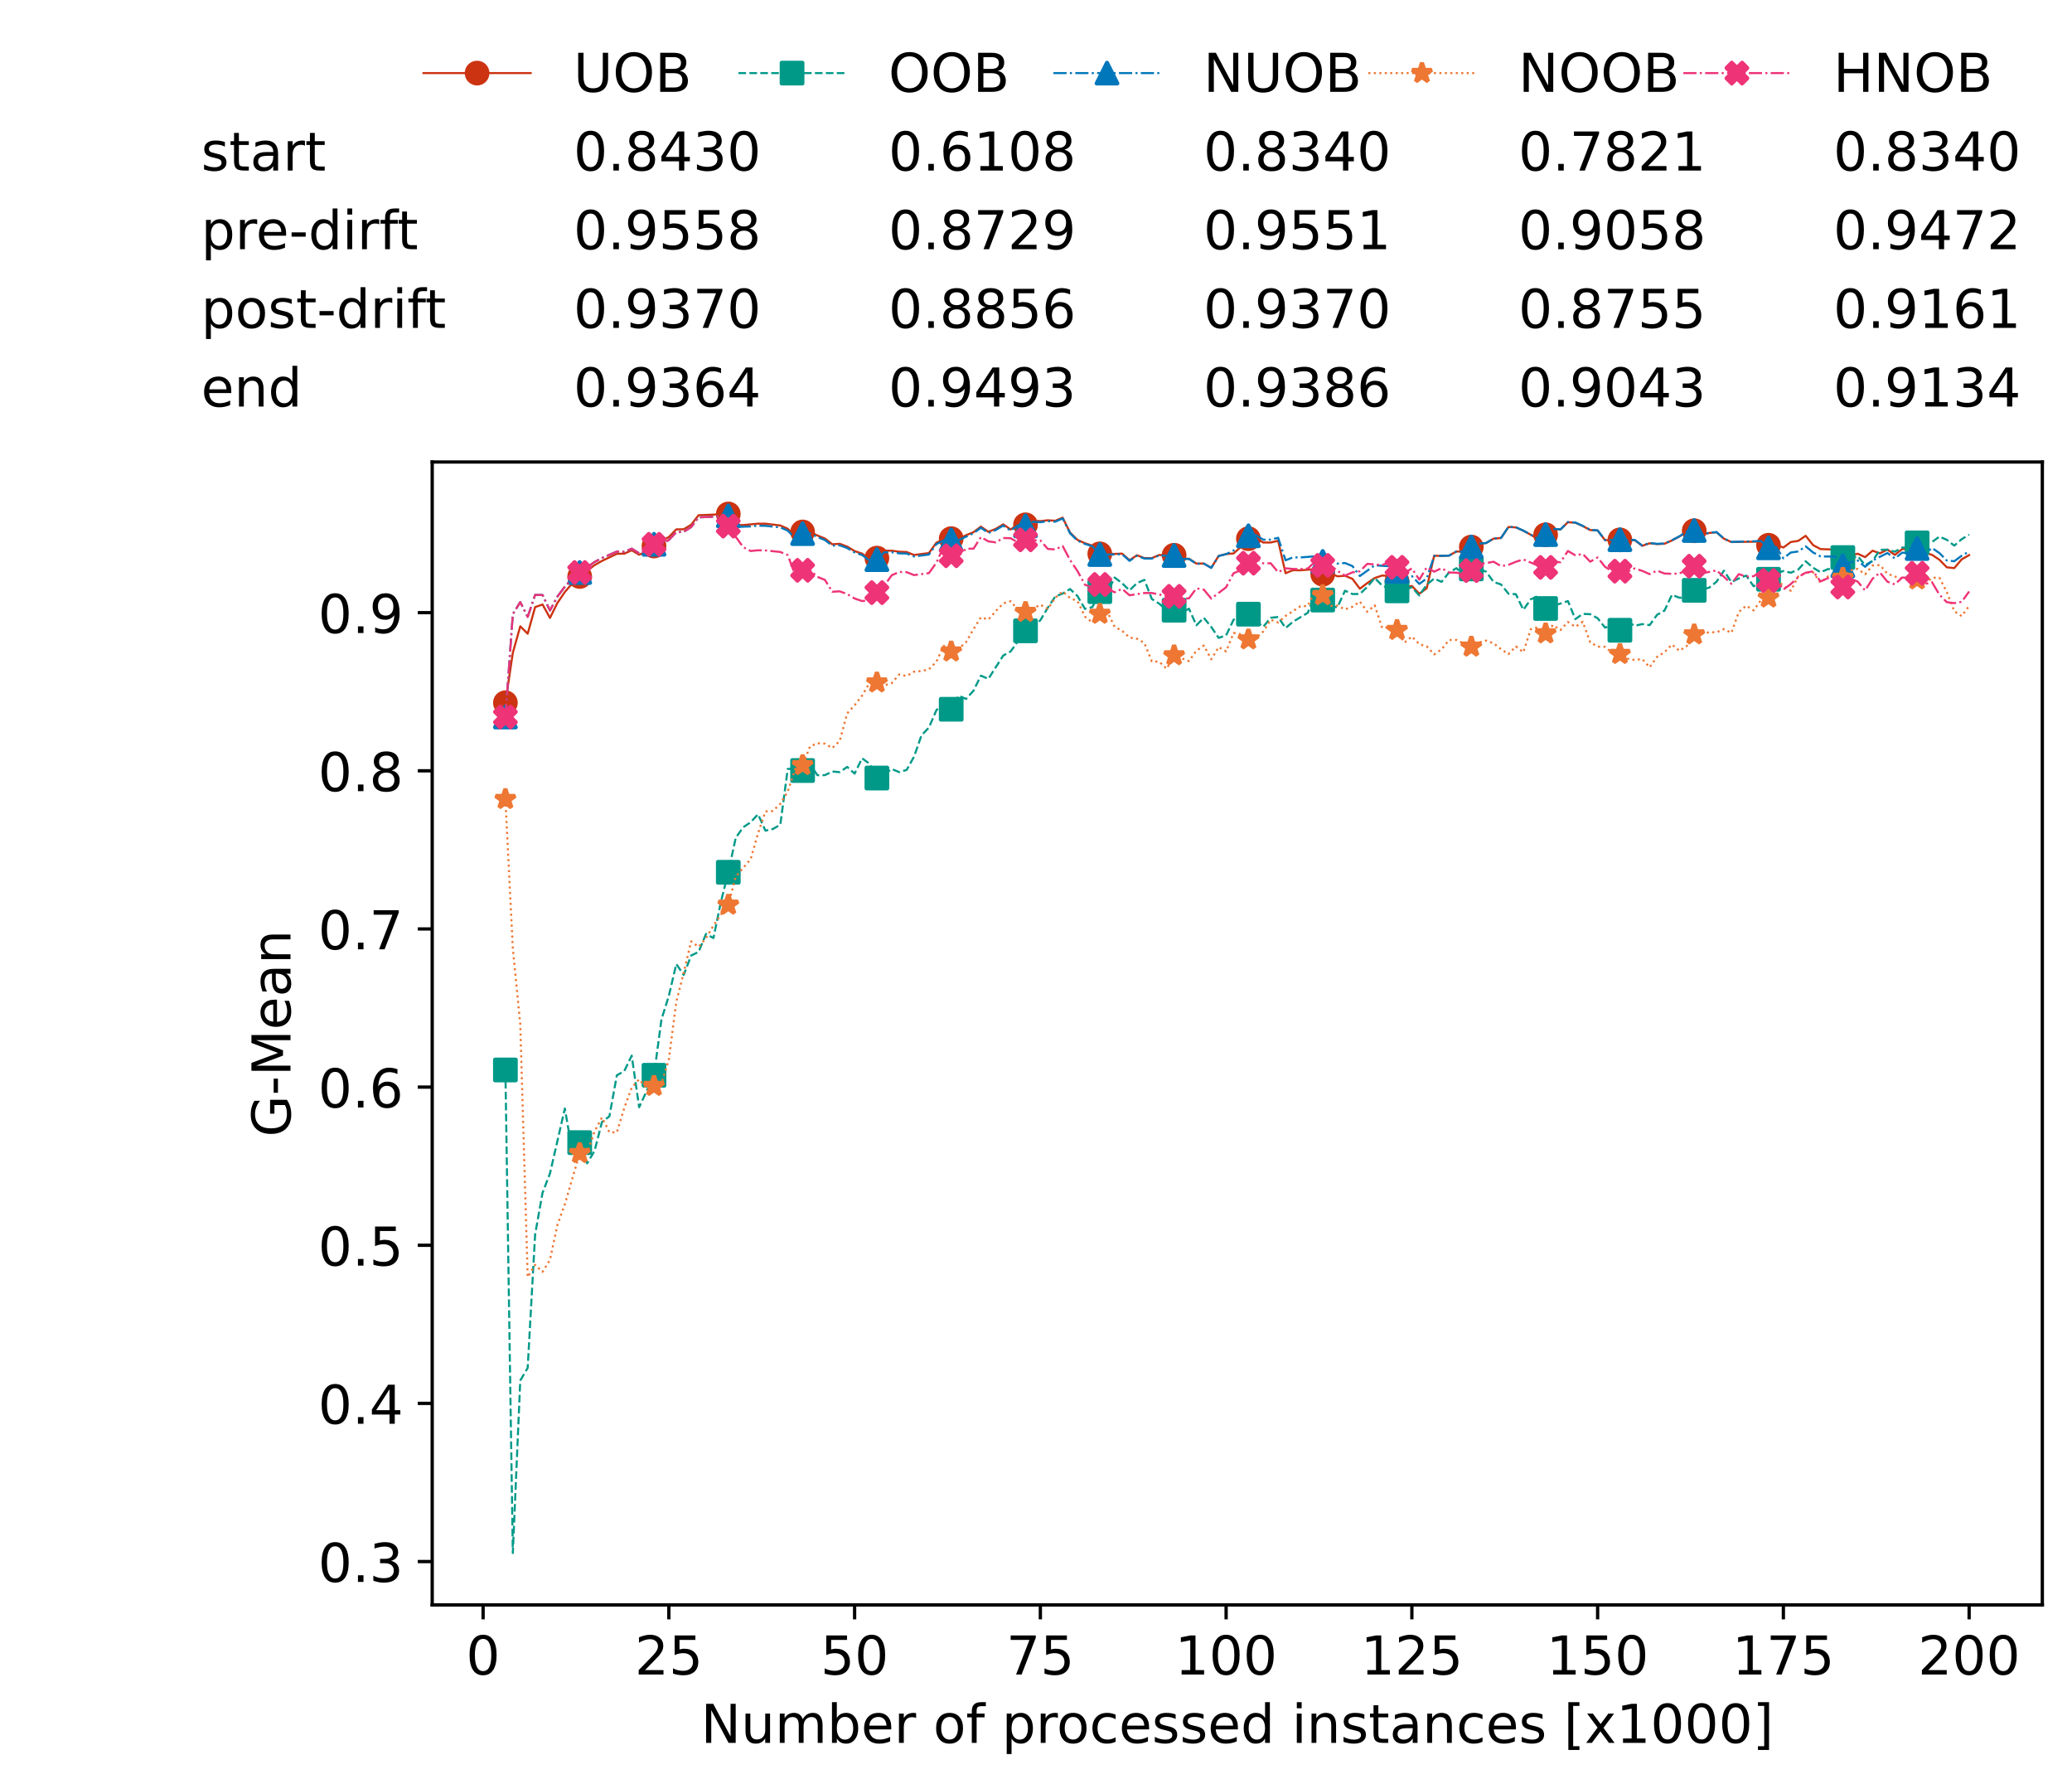 <?xml version="1.0" encoding="utf-8" standalone="no"?>
<!DOCTYPE svg PUBLIC "-//W3C//DTD SVG 1.1//EN"
  "http://www.w3.org/Graphics/SVG/1.1/DTD/svg11.dtd">
<!-- Created with matplotlib (https://matplotlib.org/) -->
<svg height="432.615pt" version="1.1" viewBox="0 0 502.65 432.615" width="502.65pt" xmlns="http://www.w3.org/2000/svg" xmlns:xlink="http://www.w3.org/1999/xlink">
 <defs>
  <style type="text/css">*{stroke-linecap:butt;stroke-linejoin:round;}</style>
 </defs>
 <g id="figure_1">
  <g id="patch_1">
   <path d="M 0 432.615 
L 502.65 432.615 
L 502.65 0 
L 0 0 
z
" style="fill:#ffffff;"/>
  </g>
  <g id="axes_1">
   <g id="patch_2">
    <path d="M 104.85 389.252 
L 495.45 389.252 
L 495.45 112.052 
L 104.85 112.052 
z
" style="fill:#ffffff;"/>
   </g>
   <g id="matplotlib.axis_1">
    <g id="xtick_1">
     <g id="line2d_1">
      <defs>
       <path d="M 0 0 
L 0 3.5 
" id="mef7e01595e" style="stroke:#000000;stroke-width:0.8;"/>
      </defs>
      <g>
       <use style="stroke:#000000;stroke-width:0.8;" x="117.197" xlink:href="#mef7e01595e" y="389.252"/>
      </g>
     </g>
     <g id="text_1">
      <!-- 0 -->
      <g transform="translate(113.061 406.13)scale(0.13 -0.13)">
       <defs>
        <path d="M 31.781 66.406 
Q 24.172 66.406 20.328 58.906 
Q 16.5 51.422 16.5 36.375 
Q 16.5 21.391 20.328 13.891 
Q 24.172 6.391 31.781 6.391 
Q 39.453 6.391 43.281 13.891 
Q 47.125 21.391 47.125 36.375 
Q 47.125 51.422 43.281 58.906 
Q 39.453 66.406 31.781 66.406 
z
M 31.781 74.219 
Q 44.047 74.219 50.516 64.516 
Q 56.984 54.828 56.984 36.375 
Q 56.984 17.969 50.516 8.266 
Q 44.047 -1.422 31.781 -1.422 
Q 19.531 -1.422 13.062 8.266 
Q 6.594 17.969 6.594 36.375 
Q 6.594 54.828 13.062 64.516 
Q 19.531 74.219 31.781 74.219 
z
" id="DejaVuSans-48"/>
       </defs>
       <use xlink:href="#DejaVuSans-48"/>
      </g>
     </g>
    </g>
    <g id="xtick_2">
     <g id="line2d_2">
      <g>
       <use style="stroke:#000000;stroke-width:0.8;" x="162.259" xlink:href="#mef7e01595e" y="389.252"/>
      </g>
     </g>
     <g id="text_2">
      <!-- 25 -->
      <g transform="translate(153.988 406.13)scale(0.13 -0.13)">
       <defs>
        <path d="M 19.188 8.297 
L 53.609 8.297 
L 53.609 0 
L 7.328 0 
L 7.328 8.297 
Q 12.938 14.109 22.625 23.891 
Q 32.328 33.688 34.812 36.531 
Q 39.547 41.844 41.422 45.531 
Q 43.312 49.219 43.312 52.781 
Q 43.312 58.594 39.234 62.25 
Q 35.156 65.922 28.609 65.922 
Q 23.969 65.922 18.812 64.312 
Q 13.672 62.703 7.812 59.422 
L 7.812 69.391 
Q 13.766 71.781 18.938 73 
Q 24.125 74.219 28.422 74.219 
Q 39.75 74.219 46.484 68.547 
Q 53.219 62.891 53.219 53.422 
Q 53.219 48.922 51.531 44.891 
Q 49.859 40.875 45.406 35.406 
Q 44.188 33.984 37.641 27.219 
Q 31.109 20.453 19.188 8.297 
z
" id="DejaVuSans-50"/>
        <path d="M 10.797 72.906 
L 49.516 72.906 
L 49.516 64.594 
L 19.828 64.594 
L 19.828 46.734 
Q 21.969 47.469 24.109 47.828 
Q 26.266 48.188 28.422 48.188 
Q 40.625 48.188 47.75 41.5 
Q 54.891 34.812 54.891 23.391 
Q 54.891 11.625 47.562 5.094 
Q 40.234 -1.422 26.906 -1.422 
Q 22.312 -1.422 17.547 -0.641 
Q 12.797 0.141 7.719 1.703 
L 7.719 11.625 
Q 12.109 9.234 16.797 8.062 
Q 21.484 6.891 26.703 6.891 
Q 35.156 6.891 40.078 11.328 
Q 45.016 15.766 45.016 23.391 
Q 45.016 31 40.078 35.438 
Q 35.156 39.891 26.703 39.891 
Q 22.75 39.891 18.812 39.016 
Q 14.891 38.141 10.797 36.281 
z
" id="DejaVuSans-53"/>
       </defs>
       <use xlink:href="#DejaVuSans-50"/>
       <use x="63.623" xlink:href="#DejaVuSans-53"/>
      </g>
     </g>
    </g>
    <g id="xtick_3">
     <g id="line2d_3">
      <g>
       <use style="stroke:#000000;stroke-width:0.8;" x="207.322" xlink:href="#mef7e01595e" y="389.252"/>
      </g>
     </g>
     <g id="text_3">
      <!-- 50 -->
      <g transform="translate(199.05 406.13)scale(0.13 -0.13)">
       <use xlink:href="#DejaVuSans-53"/>
       <use x="63.623" xlink:href="#DejaVuSans-48"/>
      </g>
     </g>
    </g>
    <g id="xtick_4">
     <g id="line2d_4">
      <g>
       <use style="stroke:#000000;stroke-width:0.8;" x="252.384" xlink:href="#mef7e01595e" y="389.252"/>
      </g>
     </g>
     <g id="text_4">
      <!-- 75 -->
      <g transform="translate(244.113 406.13)scale(0.13 -0.13)">
       <defs>
        <path d="M 8.203 72.906 
L 55.078 72.906 
L 55.078 68.703 
L 28.609 0 
L 18.312 0 
L 43.219 64.594 
L 8.203 64.594 
z
" id="DejaVuSans-55"/>
       </defs>
       <use xlink:href="#DejaVuSans-55"/>
       <use x="63.623" xlink:href="#DejaVuSans-53"/>
      </g>
     </g>
    </g>
    <g id="xtick_5">
     <g id="line2d_5">
      <g>
       <use style="stroke:#000000;stroke-width:0.8;" x="297.446" xlink:href="#mef7e01595e" y="389.252"/>
      </g>
     </g>
     <g id="text_5">
      <!-- 100 -->
      <g transform="translate(285.039 406.13)scale(0.13 -0.13)">
       <defs>
        <path d="M 12.406 8.297 
L 28.516 8.297 
L 28.516 63.922 
L 10.984 60.406 
L 10.984 69.391 
L 28.422 72.906 
L 38.281 72.906 
L 38.281 8.297 
L 54.391 8.297 
L 54.391 0 
L 12.406 0 
z
" id="DejaVuSans-49"/>
       </defs>
       <use xlink:href="#DejaVuSans-49"/>
       <use x="63.623" xlink:href="#DejaVuSans-48"/>
       <use x="127.246" xlink:href="#DejaVuSans-48"/>
      </g>
     </g>
    </g>
    <g id="xtick_6">
     <g id="line2d_6">
      <g>
       <use style="stroke:#000000;stroke-width:0.8;" x="342.509" xlink:href="#mef7e01595e" y="389.252"/>
      </g>
     </g>
     <g id="text_6">
      <!-- 125 -->
      <g transform="translate(330.102 406.13)scale(0.13 -0.13)">
       <use xlink:href="#DejaVuSans-49"/>
       <use x="63.623" xlink:href="#DejaVuSans-50"/>
       <use x="127.246" xlink:href="#DejaVuSans-53"/>
      </g>
     </g>
    </g>
    <g id="xtick_7">
     <g id="line2d_7">
      <g>
       <use style="stroke:#000000;stroke-width:0.8;" x="387.571" xlink:href="#mef7e01595e" y="389.252"/>
      </g>
     </g>
     <g id="text_7">
      <!-- 150 -->
      <g transform="translate(375.164 406.13)scale(0.13 -0.13)">
       <use xlink:href="#DejaVuSans-49"/>
       <use x="63.623" xlink:href="#DejaVuSans-53"/>
       <use x="127.246" xlink:href="#DejaVuSans-48"/>
      </g>
     </g>
    </g>
    <g id="xtick_8">
     <g id="line2d_8">
      <g>
       <use style="stroke:#000000;stroke-width:0.8;" x="432.633" xlink:href="#mef7e01595e" y="389.252"/>
      </g>
     </g>
     <g id="text_8">
      <!-- 175 -->
      <g transform="translate(420.226 406.13)scale(0.13 -0.13)">
       <use xlink:href="#DejaVuSans-49"/>
       <use x="63.623" xlink:href="#DejaVuSans-55"/>
       <use x="127.246" xlink:href="#DejaVuSans-53"/>
      </g>
     </g>
    </g>
    <g id="xtick_9">
     <g id="line2d_9">
      <g>
       <use style="stroke:#000000;stroke-width:0.8;" x="477.695" xlink:href="#mef7e01595e" y="389.252"/>
      </g>
     </g>
     <g id="text_9">
      <!-- 200 -->
      <g transform="translate(465.289 406.13)scale(0.13 -0.13)">
       <use xlink:href="#DejaVuSans-50"/>
       <use x="63.623" xlink:href="#DejaVuSans-48"/>
       <use x="127.246" xlink:href="#DejaVuSans-48"/>
      </g>
     </g>
    </g>
    <g id="text_10">
     <!-- Number of processed instances [x1000] -->
     <g transform="translate(170.025 422.711)scale(0.13 -0.13)">
      <defs>
       <path d="M 9.812 72.906 
L 23.094 72.906 
L 55.422 11.922 
L 55.422 72.906 
L 64.984 72.906 
L 64.984 0 
L 51.703 0 
L 19.391 60.984 
L 19.391 0 
L 9.812 0 
z
" id="DejaVuSans-78"/>
       <path d="M 8.5 21.578 
L 8.5 54.688 
L 17.484 54.688 
L 17.484 21.922 
Q 17.484 14.156 20.5 10.266 
Q 23.531 6.391 29.594 6.391 
Q 36.859 6.391 41.078 11.031 
Q 45.312 15.672 45.312 23.688 
L 45.312 54.688 
L 54.297 54.688 
L 54.297 0 
L 45.312 0 
L 45.312 8.406 
Q 42.047 3.422 37.719 1 
Q 33.406 -1.422 27.688 -1.422 
Q 18.266 -1.422 13.375 4.438 
Q 8.5 10.297 8.5 21.578 
z
M 31.109 56 
z
" id="DejaVuSans-117"/>
       <path d="M 52 44.188 
Q 55.375 50.25 60.062 53.125 
Q 64.75 56 71.094 56 
Q 79.641 56 84.281 50.016 
Q 88.922 44.047 88.922 33.016 
L 88.922 0 
L 79.891 0 
L 79.891 32.719 
Q 79.891 40.578 77.094 44.375 
Q 74.312 48.188 68.609 48.188 
Q 61.625 48.188 57.562 43.547 
Q 53.516 38.922 53.516 30.906 
L 53.516 0 
L 44.484 0 
L 44.484 32.719 
Q 44.484 40.625 41.703 44.406 
Q 38.922 48.188 33.109 48.188 
Q 26.219 48.188 22.156 43.531 
Q 18.109 38.875 18.109 30.906 
L 18.109 0 
L 9.078 0 
L 9.078 54.688 
L 18.109 54.688 
L 18.109 46.188 
Q 21.188 51.219 25.484 53.609 
Q 29.781 56 35.688 56 
Q 41.656 56 45.828 52.969 
Q 50 49.953 52 44.188 
z
" id="DejaVuSans-109"/>
       <path d="M 48.688 27.297 
Q 48.688 37.203 44.609 42.844 
Q 40.531 48.484 33.406 48.484 
Q 26.266 48.484 22.188 42.844 
Q 18.109 37.203 18.109 27.297 
Q 18.109 17.391 22.188 11.75 
Q 26.266 6.109 33.406 6.109 
Q 40.531 6.109 44.609 11.75 
Q 48.688 17.391 48.688 27.297 
z
M 18.109 46.391 
Q 20.953 51.266 25.266 53.625 
Q 29.594 56 35.594 56 
Q 45.562 56 51.781 48.094 
Q 58.016 40.188 58.016 27.297 
Q 58.016 14.406 51.781 6.484 
Q 45.562 -1.422 35.594 -1.422 
Q 29.594 -1.422 25.266 0.953 
Q 20.953 3.328 18.109 8.203 
L 18.109 0 
L 9.078 0 
L 9.078 75.984 
L 18.109 75.984 
z
" id="DejaVuSans-98"/>
       <path d="M 56.203 29.594 
L 56.203 25.203 
L 14.891 25.203 
Q 15.484 15.922 20.484 11.062 
Q 25.484 6.203 34.422 6.203 
Q 39.594 6.203 44.453 7.469 
Q 49.312 8.734 54.109 11.281 
L 54.109 2.781 
Q 49.266 0.734 44.188 -0.344 
Q 39.109 -1.422 33.891 -1.422 
Q 20.797 -1.422 13.156 6.188 
Q 5.516 13.812 5.516 26.812 
Q 5.516 40.234 12.766 48.109 
Q 20.016 56 32.328 56 
Q 43.359 56 49.781 48.891 
Q 56.203 41.797 56.203 29.594 
z
M 47.219 32.234 
Q 47.125 39.594 43.094 43.984 
Q 39.062 48.391 32.422 48.391 
Q 24.906 48.391 20.391 44.141 
Q 15.875 39.891 15.188 32.172 
z
" id="DejaVuSans-101"/>
       <path d="M 41.109 46.297 
Q 39.594 47.172 37.812 47.578 
Q 36.031 48 33.891 48 
Q 26.266 48 22.188 43.047 
Q 18.109 38.094 18.109 28.812 
L 18.109 0 
L 9.078 0 
L 9.078 54.688 
L 18.109 54.688 
L 18.109 46.188 
Q 20.953 51.172 25.484 53.578 
Q 30.031 56 36.531 56 
Q 37.453 56 38.578 55.875 
Q 39.703 55.766 41.062 55.516 
z
" id="DejaVuSans-114"/>
       <path id="DejaVuSans-32"/>
       <path d="M 30.609 48.391 
Q 23.391 48.391 19.188 42.75 
Q 14.984 37.109 14.984 27.297 
Q 14.984 17.484 19.156 11.844 
Q 23.344 6.203 30.609 6.203 
Q 37.797 6.203 41.984 11.859 
Q 46.188 17.531 46.188 27.297 
Q 46.188 37.016 41.984 42.703 
Q 37.797 48.391 30.609 48.391 
z
M 30.609 56 
Q 42.328 56 49.016 48.375 
Q 55.719 40.766 55.719 27.297 
Q 55.719 13.875 49.016 6.219 
Q 42.328 -1.422 30.609 -1.422 
Q 18.844 -1.422 12.172 6.219 
Q 5.516 13.875 5.516 27.297 
Q 5.516 40.766 12.172 48.375 
Q 18.844 56 30.609 56 
z
" id="DejaVuSans-111"/>
       <path d="M 37.109 75.984 
L 37.109 68.5 
L 28.516 68.5 
Q 23.688 68.5 21.797 66.547 
Q 19.922 64.594 19.922 59.516 
L 19.922 54.688 
L 34.719 54.688 
L 34.719 47.703 
L 19.922 47.703 
L 19.922 0 
L 10.891 0 
L 10.891 47.703 
L 2.297 47.703 
L 2.297 54.688 
L 10.891 54.688 
L 10.891 58.5 
Q 10.891 67.625 15.141 71.797 
Q 19.391 75.984 28.609 75.984 
z
" id="DejaVuSans-102"/>
       <path d="M 18.109 8.203 
L 18.109 -20.797 
L 9.078 -20.797 
L 9.078 54.688 
L 18.109 54.688 
L 18.109 46.391 
Q 20.953 51.266 25.266 53.625 
Q 29.594 56 35.594 56 
Q 45.562 56 51.781 48.094 
Q 58.016 40.188 58.016 27.297 
Q 58.016 14.406 51.781 6.484 
Q 45.562 -1.422 35.594 -1.422 
Q 29.594 -1.422 25.266 0.953 
Q 20.953 3.328 18.109 8.203 
z
M 48.688 27.297 
Q 48.688 37.203 44.609 42.844 
Q 40.531 48.484 33.406 48.484 
Q 26.266 48.484 22.188 42.844 
Q 18.109 37.203 18.109 27.297 
Q 18.109 17.391 22.188 11.75 
Q 26.266 6.109 33.406 6.109 
Q 40.531 6.109 44.609 11.75 
Q 48.688 17.391 48.688 27.297 
z
" id="DejaVuSans-112"/>
       <path d="M 48.781 52.594 
L 48.781 44.188 
Q 44.969 46.297 41.141 47.344 
Q 37.312 48.391 33.406 48.391 
Q 24.656 48.391 19.812 42.844 
Q 14.984 37.312 14.984 27.297 
Q 14.984 17.281 19.812 11.734 
Q 24.656 6.203 33.406 6.203 
Q 37.312 6.203 41.141 7.25 
Q 44.969 8.297 48.781 10.406 
L 48.781 2.094 
Q 45.016 0.344 40.984 -0.531 
Q 36.969 -1.422 32.422 -1.422 
Q 20.062 -1.422 12.781 6.344 
Q 5.516 14.109 5.516 27.297 
Q 5.516 40.672 12.859 48.328 
Q 20.219 56 33.016 56 
Q 37.156 56 41.109 55.141 
Q 45.062 54.297 48.781 52.594 
z
" id="DejaVuSans-99"/>
       <path d="M 44.281 53.078 
L 44.281 44.578 
Q 40.484 46.531 36.375 47.5 
Q 32.281 48.484 27.875 48.484 
Q 21.188 48.484 17.844 46.438 
Q 14.5 44.391 14.5 40.281 
Q 14.5 37.156 16.891 35.375 
Q 19.281 33.594 26.516 31.984 
L 29.594 31.297 
Q 39.156 29.25 43.188 25.516 
Q 47.219 21.781 47.219 15.094 
Q 47.219 7.469 41.188 3.016 
Q 35.156 -1.422 24.609 -1.422 
Q 20.219 -1.422 15.453 -0.562 
Q 10.688 0.297 5.422 2 
L 5.422 11.281 
Q 10.406 8.688 15.234 7.391 
Q 20.062 6.109 24.812 6.109 
Q 31.156 6.109 34.562 8.281 
Q 37.984 10.453 37.984 14.406 
Q 37.984 18.062 35.516 20.016 
Q 33.062 21.969 24.703 23.781 
L 21.578 24.516 
Q 13.234 26.266 9.516 29.906 
Q 5.812 33.547 5.812 39.891 
Q 5.812 47.609 11.281 51.797 
Q 16.75 56 26.812 56 
Q 31.781 56 36.172 55.266 
Q 40.578 54.547 44.281 53.078 
z
" id="DejaVuSans-115"/>
       <path d="M 45.406 46.391 
L 45.406 75.984 
L 54.391 75.984 
L 54.391 0 
L 45.406 0 
L 45.406 8.203 
Q 42.578 3.328 38.25 0.953 
Q 33.938 -1.422 27.875 -1.422 
Q 17.969 -1.422 11.734 6.484 
Q 5.516 14.406 5.516 27.297 
Q 5.516 40.188 11.734 48.094 
Q 17.969 56 27.875 56 
Q 33.938 56 38.25 53.625 
Q 42.578 51.266 45.406 46.391 
z
M 14.797 27.297 
Q 14.797 17.391 18.875 11.75 
Q 22.953 6.109 30.078 6.109 
Q 37.203 6.109 41.297 11.75 
Q 45.406 17.391 45.406 27.297 
Q 45.406 37.203 41.297 42.844 
Q 37.203 48.484 30.078 48.484 
Q 22.953 48.484 18.875 42.844 
Q 14.797 37.203 14.797 27.297 
z
" id="DejaVuSans-100"/>
       <path d="M 9.422 54.688 
L 18.406 54.688 
L 18.406 0 
L 9.422 0 
z
M 9.422 75.984 
L 18.406 75.984 
L 18.406 64.594 
L 9.422 64.594 
z
" id="DejaVuSans-105"/>
       <path d="M 54.891 33.016 
L 54.891 0 
L 45.906 0 
L 45.906 32.719 
Q 45.906 40.484 42.875 44.328 
Q 39.844 48.188 33.797 48.188 
Q 26.516 48.188 22.312 43.547 
Q 18.109 38.922 18.109 30.906 
L 18.109 0 
L 9.078 0 
L 9.078 54.688 
L 18.109 54.688 
L 18.109 46.188 
Q 21.344 51.125 25.703 53.562 
Q 30.078 56 35.797 56 
Q 45.219 56 50.047 50.172 
Q 54.891 44.344 54.891 33.016 
z
" id="DejaVuSans-110"/>
       <path d="M 18.312 70.219 
L 18.312 54.688 
L 36.812 54.688 
L 36.812 47.703 
L 18.312 47.703 
L 18.312 18.016 
Q 18.312 11.328 20.141 9.422 
Q 21.969 7.516 27.594 7.516 
L 36.812 7.516 
L 36.812 0 
L 27.594 0 
Q 17.188 0 13.234 3.875 
Q 9.281 7.766 9.281 18.016 
L 9.281 47.703 
L 2.688 47.703 
L 2.688 54.688 
L 9.281 54.688 
L 9.281 70.219 
z
" id="DejaVuSans-116"/>
       <path d="M 34.281 27.484 
Q 23.391 27.484 19.188 25 
Q 14.984 22.516 14.984 16.5 
Q 14.984 11.719 18.141 8.906 
Q 21.297 6.109 26.703 6.109 
Q 34.188 6.109 38.703 11.406 
Q 43.219 16.703 43.219 25.484 
L 43.219 27.484 
z
M 52.203 31.203 
L 52.203 0 
L 43.219 0 
L 43.219 8.297 
Q 40.141 3.328 35.547 0.953 
Q 30.953 -1.422 24.312 -1.422 
Q 15.922 -1.422 10.953 3.297 
Q 6 8.016 6 15.922 
Q 6 25.141 12.172 29.828 
Q 18.359 34.516 30.609 34.516 
L 43.219 34.516 
L 43.219 35.406 
Q 43.219 41.609 39.141 45 
Q 35.062 48.391 27.688 48.391 
Q 23 48.391 18.547 47.266 
Q 14.109 46.141 10.016 43.891 
L 10.016 52.203 
Q 14.938 54.109 19.578 55.047 
Q 24.219 56 28.609 56 
Q 40.484 56 46.344 49.844 
Q 52.203 43.703 52.203 31.203 
z
" id="DejaVuSans-97"/>
       <path d="M 8.594 75.984 
L 29.297 75.984 
L 29.297 69 
L 17.578 69 
L 17.578 -6.203 
L 29.297 -6.203 
L 29.297 -13.188 
L 8.594 -13.188 
z
" id="DejaVuSans-91"/>
       <path d="M 54.891 54.688 
L 35.109 28.078 
L 55.906 0 
L 45.312 0 
L 29.391 21.484 
L 13.484 0 
L 2.875 0 
L 24.125 28.609 
L 4.688 54.688 
L 15.281 54.688 
L 29.781 35.203 
L 44.281 54.688 
z
" id="DejaVuSans-120"/>
       <path d="M 30.422 75.984 
L 30.422 -13.188 
L 9.719 -13.188 
L 9.719 -6.203 
L 21.391 -6.203 
L 21.391 69 
L 9.719 69 
L 9.719 75.984 
z
" id="DejaVuSans-93"/>
      </defs>
      <use xlink:href="#DejaVuSans-78"/>
      <use x="74.805" xlink:href="#DejaVuSans-117"/>
      <use x="138.184" xlink:href="#DejaVuSans-109"/>
      <use x="235.596" xlink:href="#DejaVuSans-98"/>
      <use x="299.072" xlink:href="#DejaVuSans-101"/>
      <use x="360.596" xlink:href="#DejaVuSans-114"/>
      <use x="401.709" xlink:href="#DejaVuSans-32"/>
      <use x="433.496" xlink:href="#DejaVuSans-111"/>
      <use x="494.678" xlink:href="#DejaVuSans-102"/>
      <use x="529.883" xlink:href="#DejaVuSans-32"/>
      <use x="561.67" xlink:href="#DejaVuSans-112"/>
      <use x="625.146" xlink:href="#DejaVuSans-114"/>
      <use x="664.01" xlink:href="#DejaVuSans-111"/>
      <use x="725.191" xlink:href="#DejaVuSans-99"/>
      <use x="780.172" xlink:href="#DejaVuSans-101"/>
      <use x="841.695" xlink:href="#DejaVuSans-115"/>
      <use x="893.795" xlink:href="#DejaVuSans-115"/>
      <use x="945.895" xlink:href="#DejaVuSans-101"/>
      <use x="1007.418" xlink:href="#DejaVuSans-100"/>
      <use x="1070.895" xlink:href="#DejaVuSans-32"/>
      <use x="1102.682" xlink:href="#DejaVuSans-105"/>
      <use x="1130.465" xlink:href="#DejaVuSans-110"/>
      <use x="1193.844" xlink:href="#DejaVuSans-115"/>
      <use x="1245.943" xlink:href="#DejaVuSans-116"/>
      <use x="1285.152" xlink:href="#DejaVuSans-97"/>
      <use x="1346.432" xlink:href="#DejaVuSans-110"/>
      <use x="1409.811" xlink:href="#DejaVuSans-99"/>
      <use x="1464.791" xlink:href="#DejaVuSans-101"/>
      <use x="1526.314" xlink:href="#DejaVuSans-115"/>
      <use x="1578.414" xlink:href="#DejaVuSans-32"/>
      <use x="1610.201" xlink:href="#DejaVuSans-91"/>
      <use x="1649.215" xlink:href="#DejaVuSans-120"/>
      <use x="1708.395" xlink:href="#DejaVuSans-49"/>
      <use x="1772.018" xlink:href="#DejaVuSans-48"/>
      <use x="1835.641" xlink:href="#DejaVuSans-48"/>
      <use x="1899.264" xlink:href="#DejaVuSans-48"/>
      <use x="1962.887" xlink:href="#DejaVuSans-93"/>
     </g>
    </g>
   </g>
   <g id="matplotlib.axis_2">
    <g id="ytick_1">
     <g id="line2d_10">
      <defs>
       <path d="M 0 0 
L -3.5 0 
" id="mfb87e6310e" style="stroke:#000000;stroke-width:0.8;"/>
      </defs>
      <g>
       <use style="stroke:#000000;stroke-width:0.8;" x="104.85" xlink:href="#mfb87e6310e" y="378.728"/>
      </g>
     </g>
     <g id="text_11">
      <!-- 0.3 -->
      <g transform="translate(77.176 383.667)scale(0.13 -0.13)">
       <defs>
        <path d="M 10.688 12.406 
L 21 12.406 
L 21 0 
L 10.688 0 
z
" id="DejaVuSans-46"/>
        <path d="M 40.578 39.312 
Q 47.656 37.797 51.625 33 
Q 55.609 28.219 55.609 21.188 
Q 55.609 10.406 48.188 4.484 
Q 40.766 -1.422 27.094 -1.422 
Q 22.516 -1.422 17.656 -0.516 
Q 12.797 0.391 7.625 2.203 
L 7.625 11.719 
Q 11.719 9.328 16.594 8.109 
Q 21.484 6.891 26.812 6.891 
Q 36.078 6.891 40.938 10.547 
Q 45.797 14.203 45.797 21.188 
Q 45.797 27.641 41.281 31.266 
Q 36.766 34.906 28.719 34.906 
L 20.219 34.906 
L 20.219 43.016 
L 29.109 43.016 
Q 36.375 43.016 40.234 45.922 
Q 44.094 48.828 44.094 54.297 
Q 44.094 59.906 40.109 62.906 
Q 36.141 65.922 28.719 65.922 
Q 24.656 65.922 20.016 65.031 
Q 15.375 64.156 9.812 62.312 
L 9.812 71.094 
Q 15.438 72.656 20.344 73.438 
Q 25.25 74.219 29.594 74.219 
Q 40.828 74.219 47.359 69.109 
Q 53.906 64.016 53.906 55.328 
Q 53.906 49.266 50.438 45.094 
Q 46.969 40.922 40.578 39.312 
z
" id="DejaVuSans-51"/>
       </defs>
       <use xlink:href="#DejaVuSans-48"/>
       <use x="63.623" xlink:href="#DejaVuSans-46"/>
       <use x="95.41" xlink:href="#DejaVuSans-51"/>
      </g>
     </g>
    </g>
    <g id="ytick_2">
     <g id="line2d_11">
      <g>
       <use style="stroke:#000000;stroke-width:0.8;" x="104.85" xlink:href="#mfb87e6310e" y="340.372"/>
      </g>
     </g>
     <g id="text_12">
      <!-- 0.4 -->
      <g transform="translate(77.176 345.311)scale(0.13 -0.13)">
       <defs>
        <path d="M 37.797 64.312 
L 12.891 25.391 
L 37.797 25.391 
z
M 35.203 72.906 
L 47.609 72.906 
L 47.609 25.391 
L 58.016 25.391 
L 58.016 17.188 
L 47.609 17.188 
L 47.609 0 
L 37.797 0 
L 37.797 17.188 
L 4.891 17.188 
L 4.891 26.703 
z
" id="DejaVuSans-52"/>
       </defs>
       <use xlink:href="#DejaVuSans-48"/>
       <use x="63.623" xlink:href="#DejaVuSans-46"/>
       <use x="95.41" xlink:href="#DejaVuSans-52"/>
      </g>
     </g>
    </g>
    <g id="ytick_3">
     <g id="line2d_12">
      <g>
       <use style="stroke:#000000;stroke-width:0.8;" x="104.85" xlink:href="#mfb87e6310e" y="302.015"/>
      </g>
     </g>
     <g id="text_13">
      <!-- 0.5 -->
      <g transform="translate(77.176 306.954)scale(0.13 -0.13)">
       <use xlink:href="#DejaVuSans-48"/>
       <use x="63.623" xlink:href="#DejaVuSans-46"/>
       <use x="95.41" xlink:href="#DejaVuSans-53"/>
      </g>
     </g>
    </g>
    <g id="ytick_4">
     <g id="line2d_13">
      <g>
       <use style="stroke:#000000;stroke-width:0.8;" x="104.85" xlink:href="#mfb87e6310e" y="263.659"/>
      </g>
     </g>
     <g id="text_14">
      <!-- 0.6 -->
      <g transform="translate(77.176 268.598)scale(0.13 -0.13)">
       <defs>
        <path d="M 33.016 40.375 
Q 26.375 40.375 22.484 35.828 
Q 18.609 31.297 18.609 23.391 
Q 18.609 15.531 22.484 10.953 
Q 26.375 6.391 33.016 6.391 
Q 39.656 6.391 43.531 10.953 
Q 47.406 15.531 47.406 23.391 
Q 47.406 31.297 43.531 35.828 
Q 39.656 40.375 33.016 40.375 
z
M 52.594 71.297 
L 52.594 62.312 
Q 48.875 64.062 45.094 64.984 
Q 41.312 65.922 37.594 65.922 
Q 27.828 65.922 22.672 59.328 
Q 17.531 52.734 16.797 39.406 
Q 19.672 43.656 24.016 45.922 
Q 28.375 48.188 33.594 48.188 
Q 44.578 48.188 50.953 41.516 
Q 57.328 34.859 57.328 23.391 
Q 57.328 12.156 50.688 5.359 
Q 44.047 -1.422 33.016 -1.422 
Q 20.359 -1.422 13.672 8.266 
Q 6.984 17.969 6.984 36.375 
Q 6.984 53.656 15.188 63.938 
Q 23.391 74.219 37.203 74.219 
Q 40.922 74.219 44.703 73.484 
Q 48.484 72.75 52.594 71.297 
z
" id="DejaVuSans-54"/>
       </defs>
       <use xlink:href="#DejaVuSans-48"/>
       <use x="63.623" xlink:href="#DejaVuSans-46"/>
       <use x="95.41" xlink:href="#DejaVuSans-54"/>
      </g>
     </g>
    </g>
    <g id="ytick_5">
     <g id="line2d_14">
      <g>
       <use style="stroke:#000000;stroke-width:0.8;" x="104.85" xlink:href="#mfb87e6310e" y="225.303"/>
      </g>
     </g>
     <g id="text_15">
      <!-- 0.7 -->
      <g transform="translate(77.176 230.242)scale(0.13 -0.13)">
       <use xlink:href="#DejaVuSans-48"/>
       <use x="63.623" xlink:href="#DejaVuSans-46"/>
       <use x="95.41" xlink:href="#DejaVuSans-55"/>
      </g>
     </g>
    </g>
    <g id="ytick_6">
     <g id="line2d_15">
      <g>
       <use style="stroke:#000000;stroke-width:0.8;" x="104.85" xlink:href="#mfb87e6310e" y="186.946"/>
      </g>
     </g>
     <g id="text_16">
      <!-- 0.8 -->
      <g transform="translate(77.176 191.885)scale(0.13 -0.13)">
       <defs>
        <path d="M 31.781 34.625 
Q 24.75 34.625 20.719 30.859 
Q 16.703 27.094 16.703 20.516 
Q 16.703 13.922 20.719 10.156 
Q 24.75 6.391 31.781 6.391 
Q 38.812 6.391 42.859 10.172 
Q 46.922 13.969 46.922 20.516 
Q 46.922 27.094 42.891 30.859 
Q 38.875 34.625 31.781 34.625 
z
M 21.922 38.812 
Q 15.578 40.375 12.031 44.719 
Q 8.5 49.078 8.5 55.328 
Q 8.5 64.062 14.719 69.141 
Q 20.953 74.219 31.781 74.219 
Q 42.672 74.219 48.875 69.141 
Q 55.078 64.062 55.078 55.328 
Q 55.078 49.078 51.531 44.719 
Q 48 40.375 41.703 38.812 
Q 48.828 37.156 52.797 32.312 
Q 56.781 27.484 56.781 20.516 
Q 56.781 9.906 50.312 4.234 
Q 43.844 -1.422 31.781 -1.422 
Q 19.734 -1.422 13.25 4.234 
Q 6.781 9.906 6.781 20.516 
Q 6.781 27.484 10.781 32.312 
Q 14.797 37.156 21.922 38.812 
z
M 18.312 54.391 
Q 18.312 48.734 21.844 45.562 
Q 25.391 42.391 31.781 42.391 
Q 38.141 42.391 41.719 45.562 
Q 45.312 48.734 45.312 54.391 
Q 45.312 60.062 41.719 63.234 
Q 38.141 66.406 31.781 66.406 
Q 25.391 66.406 21.844 63.234 
Q 18.312 60.062 18.312 54.391 
z
" id="DejaVuSans-56"/>
       </defs>
       <use xlink:href="#DejaVuSans-48"/>
       <use x="63.623" xlink:href="#DejaVuSans-46"/>
       <use x="95.41" xlink:href="#DejaVuSans-56"/>
      </g>
     </g>
    </g>
    <g id="ytick_7">
     <g id="line2d_16">
      <g>
       <use style="stroke:#000000;stroke-width:0.8;" x="104.85" xlink:href="#mfb87e6310e" y="148.59"/>
      </g>
     </g>
     <g id="text_17">
      <!-- 0.9 -->
      <g transform="translate(77.176 153.529)scale(0.13 -0.13)">
       <defs>
        <path d="M 10.984 1.516 
L 10.984 10.5 
Q 14.703 8.734 18.5 7.812 
Q 22.312 6.891 25.984 6.891 
Q 35.75 6.891 40.891 13.453 
Q 46.047 20.016 46.781 33.406 
Q 43.953 29.203 39.594 26.953 
Q 35.25 24.703 29.984 24.703 
Q 19.047 24.703 12.672 31.312 
Q 6.297 37.938 6.297 49.422 
Q 6.297 60.641 12.938 67.422 
Q 19.578 74.219 30.609 74.219 
Q 43.266 74.219 49.922 64.516 
Q 56.594 54.828 56.594 36.375 
Q 56.594 19.141 48.406 8.859 
Q 40.234 -1.422 26.422 -1.422 
Q 22.703 -1.422 18.891 -0.688 
Q 15.094 0.047 10.984 1.516 
z
M 30.609 32.422 
Q 37.25 32.422 41.125 36.953 
Q 45.016 41.5 45.016 49.422 
Q 45.016 57.281 41.125 61.844 
Q 37.25 66.406 30.609 66.406 
Q 23.969 66.406 20.094 61.844 
Q 16.219 57.281 16.219 49.422 
Q 16.219 41.5 20.094 36.953 
Q 23.969 32.422 30.609 32.422 
z
" id="DejaVuSans-57"/>
       </defs>
       <use xlink:href="#DejaVuSans-48"/>
       <use x="63.623" xlink:href="#DejaVuSans-46"/>
       <use x="95.41" xlink:href="#DejaVuSans-57"/>
      </g>
     </g>
    </g>
    <g id="text_18">
     <!-- G-Mean -->
     <g transform="translate(70.472 275.744)rotate(-90)scale(0.13 -0.13)">
      <defs>
       <path d="M 59.516 10.406 
L 59.516 29.984 
L 43.406 29.984 
L 43.406 38.094 
L 69.281 38.094 
L 69.281 6.781 
Q 63.578 2.734 56.688 0.656 
Q 49.812 -1.422 42 -1.422 
Q 24.906 -1.422 15.25 8.562 
Q 5.609 18.562 5.609 36.375 
Q 5.609 54.25 15.25 64.234 
Q 24.906 74.219 42 74.219 
Q 49.125 74.219 55.547 72.453 
Q 61.969 70.703 67.391 67.281 
L 67.391 56.781 
Q 61.922 61.422 55.766 63.766 
Q 49.609 66.109 42.828 66.109 
Q 29.438 66.109 22.719 58.641 
Q 16.016 51.172 16.016 36.375 
Q 16.016 21.625 22.719 14.156 
Q 29.438 6.688 42.828 6.688 
Q 48.047 6.688 52.141 7.594 
Q 56.25 8.5 59.516 10.406 
z
" id="DejaVuSans-71"/>
       <path d="M 4.891 31.391 
L 31.203 31.391 
L 31.203 23.391 
L 4.891 23.391 
z
" id="DejaVuSans-45"/>
       <path d="M 9.812 72.906 
L 24.516 72.906 
L 43.109 23.297 
L 61.812 72.906 
L 76.516 72.906 
L 76.516 0 
L 66.891 0 
L 66.891 64.016 
L 48.094 14.016 
L 38.188 14.016 
L 19.391 64.016 
L 19.391 0 
L 9.812 0 
z
" id="DejaVuSans-77"/>
      </defs>
      <use xlink:href="#DejaVuSans-71"/>
      <use x="77.49" xlink:href="#DejaVuSans-45"/>
      <use x="113.574" xlink:href="#DejaVuSans-77"/>
      <use x="199.854" xlink:href="#DejaVuSans-101"/>
      <use x="261.377" xlink:href="#DejaVuSans-97"/>
      <use x="322.656" xlink:href="#DejaVuSans-110"/>
     </g>
    </g>
   </g>
   <g id="line2d_17"/>
   <g id="line2d_18"/>
   <g id="line2d_19"/>
   <g id="line2d_20"/>
   <g id="line2d_21"/>
   <g id="line2d_22">
    <path clip-path="url(#p6facf35b13)" d="M 122.605 170.445 
L 124.407 158.329 
L 126.21 151.898 
L 128.012 153.699 
L 129.815 147.24 
L 131.617 146.613 
L 133.419 149.863 
L 135.222 146.232 
L 137.024 143.584 
L 138.827 141.49 
L 140.629 139.816 
L 144.234 137.06 
L 146.037 136.04 
L 149.642 134.318 
L 151.444 134.281 
L 153.247 133.46 
L 155.049 134.533 
L 156.852 133.807 
L 160.457 131.162 
L 162.259 130.251 
L 164.062 128.388 
L 165.864 128.36 
L 167.667 127.279 
L 169.469 124.953 
L 173.074 124.817 
L 174.877 124.678 
L 176.679 124.652 
L 178.482 127.352 
L 180.284 127.343 
L 183.889 127.01 
L 185.692 127.013 
L 189.297 127.446 
L 191.099 128.242 
L 192.902 130.108 
L 194.704 129.014 
L 196.507 128.985 
L 198.309 129.883 
L 200.112 130.597 
L 201.914 132.006 
L 203.717 131.889 
L 205.519 132.561 
L 207.322 133.652 
L 209.124 134.265 
L 210.927 135.537 
L 212.729 135.362 
L 214.532 133.577 
L 216.334 133.561 
L 218.137 133.809 
L 219.939 133.878 
L 221.742 134.607 
L 225.347 134.14 
L 227.149 131.626 
L 228.952 130.748 
L 230.754 130.639 
L 232.557 130.688 
L 234.359 129.81 
L 236.162 129.077 
L 237.964 127.717 
L 239.767 128.987 
L 241.569 128.264 
L 243.372 127.172 
L 245.174 128.42 
L 246.976 127.149 
L 248.779 127.277 
L 250.581 126.304 
L 252.384 126.391 
L 254.186 126.18 
L 255.989 126.31 
L 257.791 125.551 
L 259.594 129.181 
L 261.396 130.947 
L 263.199 131.753 
L 265.001 132.338 
L 266.804 134.327 
L 270.409 134.338 
L 272.211 134.269 
L 274.014 135.874 
L 275.816 134.662 
L 277.619 135.346 
L 279.421 135.366 
L 281.224 134.594 
L 283.026 134.726 
L 284.829 134.666 
L 286.631 135.513 
L 288.434 135.513 
L 290.236 136.683 
L 292.039 136.678 
L 293.841 137.708 
L 295.644 134.822 
L 297.446 134.379 
L 299.249 134.231 
L 301.051 132.629 
L 302.854 130.651 
L 304.656 130.472 
L 306.459 131.586 
L 308.261 131.574 
L 310.064 131.15 
L 311.866 139.022 
L 313.669 138.288 
L 315.471 138.317 
L 319.076 138.031 
L 320.879 139.263 
L 322.681 139.028 
L 324.484 139.78 
L 326.286 139.644 
L 328.089 140.39 
L 329.891 142.783 
L 331.694 141.419 
L 333.496 140.194 
L 335.299 139.583 
L 337.101 139.703 
L 338.904 140.931 
L 340.706 142.384 
L 342.509 142.113 
L 344.311 143.998 
L 346.114 142.668 
L 347.916 134.785 
L 349.719 134.826 
L 351.521 134.748 
L 353.324 133.751 
L 355.126 133.812 
L 356.928 132.68 
L 358.731 131.868 
L 360.533 131.708 
L 362.336 130.638 
L 364.138 130.486 
L 365.941 127.811 
L 367.743 127.911 
L 369.546 128.72 
L 371.348 129.689 
L 373.151 130.795 
L 374.953 129.704 
L 376.756 128.301 
L 378.558 128.425 
L 380.361 126.657 
L 382.163 126.773 
L 383.966 127.584 
L 385.768 128.555 
L 387.571 128.664 
L 389.373 131.012 
L 392.978 130.94 
L 394.781 131.079 
L 396.583 131.006 
L 398.386 132.375 
L 400.188 131.763 
L 401.991 131.964 
L 403.793 131.874 
L 405.596 131.076 
L 407.398 130.141 
L 409.201 128.952 
L 411.003 128.726 
L 412.806 129.702 
L 414.608 129.264 
L 416.411 129.085 
L 418.213 130.654 
L 420.016 131.462 
L 427.226 131.352 
L 429.028 132.242 
L 430.831 132.113 
L 432.633 132.789 
L 434.436 131.458 
L 436.238 131.182 
L 438.041 129.947 
L 439.843 132.211 
L 441.646 133.169 
L 445.251 133.293 
L 447.053 135.521 
L 448.856 134.714 
L 450.658 134.293 
L 452.461 135.124 
L 454.263 133.56 
L 456.066 134.203 
L 457.868 133.283 
L 459.671 134.578 
L 461.473 133.161 
L 463.276 133.172 
L 465.078 132.799 
L 466.881 134.067 
L 468.683 134.558 
L 470.485 135.758 
L 472.288 137.594 
L 474.09 137.781 
L 475.893 135.657 
L 477.695 134.63 
L 477.695 134.63 
" style="fill:none;stroke:#cc3311;stroke-linecap:square;stroke-width:0.5;"/>
    <defs>
     <path d="M 0 2.5 
C 0.663 2.5 1.299 2.237 1.768 1.768 
C 2.237 1.299 2.5 0.663 2.5 0 
C 2.5 -0.663 2.237 -1.299 1.768 -1.768 
C 1.299 -2.237 0.663 -2.5 0 -2.5 
C -0.663 -2.5 -1.299 -2.237 -1.768 -1.768 
C -2.237 -1.299 -2.5 -0.663 -2.5 0 
C -2.5 0.663 -2.237 1.299 -1.768 1.768 
C -1.299 2.237 -0.663 2.5 0 2.5 
z
" id="ma3b2099c89" style="stroke:#cc3311;"/>
    </defs>
    <g clip-path="url(#p6facf35b13)">
     <use style="fill:#cc3311;stroke:#cc3311;" x="122.605" xlink:href="#ma3b2099c89" y="170.445"/>
     <use style="fill:#cc3311;stroke:#cc3311;" x="140.629" xlink:href="#ma3b2099c89" y="139.816"/>
     <use style="fill:#cc3311;stroke:#cc3311;" x="158.654" xlink:href="#ma3b2099c89" y="132.431"/>
     <use style="fill:#cc3311;stroke:#cc3311;" x="176.679" xlink:href="#ma3b2099c89" y="124.652"/>
     <use style="fill:#cc3311;stroke:#cc3311;" x="194.704" xlink:href="#ma3b2099c89" y="129.014"/>
     <use style="fill:#cc3311;stroke:#cc3311;" x="212.729" xlink:href="#ma3b2099c89" y="135.362"/>
     <use style="fill:#cc3311;stroke:#cc3311;" x="230.754" xlink:href="#ma3b2099c89" y="130.639"/>
     <use style="fill:#cc3311;stroke:#cc3311;" x="248.779" xlink:href="#ma3b2099c89" y="127.277"/>
     <use style="fill:#cc3311;stroke:#cc3311;" x="266.804" xlink:href="#ma3b2099c89" y="134.327"/>
     <use style="fill:#cc3311;stroke:#cc3311;" x="284.829" xlink:href="#ma3b2099c89" y="134.666"/>
     <use style="fill:#cc3311;stroke:#cc3311;" x="302.854" xlink:href="#ma3b2099c89" y="130.651"/>
     <use style="fill:#cc3311;stroke:#cc3311;" x="320.879" xlink:href="#ma3b2099c89" y="139.263"/>
     <use style="fill:#cc3311;stroke:#cc3311;" x="338.904" xlink:href="#ma3b2099c89" y="140.931"/>
     <use style="fill:#cc3311;stroke:#cc3311;" x="356.928" xlink:href="#ma3b2099c89" y="132.68"/>
     <use style="fill:#cc3311;stroke:#cc3311;" x="374.953" xlink:href="#ma3b2099c89" y="129.704"/>
     <use style="fill:#cc3311;stroke:#cc3311;" x="392.978" xlink:href="#ma3b2099c89" y="130.94"/>
     <use style="fill:#cc3311;stroke:#cc3311;" x="411.003" xlink:href="#ma3b2099c89" y="128.726"/>
     <use style="fill:#cc3311;stroke:#cc3311;" x="429.028" xlink:href="#ma3b2099c89" y="132.242"/>
     <use style="fill:#cc3311;stroke:#cc3311;" x="447.053" xlink:href="#ma3b2099c89" y="135.521"/>
     <use style="fill:#cc3311;stroke:#cc3311;" x="465.078" xlink:href="#ma3b2099c89" y="132.799"/>
    </g>
   </g>
   <g id="line2d_23"/>
   <g id="line2d_24"/>
   <g id="line2d_25"/>
   <g id="line2d_26"/>
   <g id="line2d_27">
    <path clip-path="url(#p6facf35b13)" d="M 122.605 259.506 
L 124.407 376.652 
L 126.21 334.838 
L 128.012 331.759 
L 129.815 299.398 
L 131.617 289.287 
L 133.419 284.607 
L 137.024 268.85 
L 138.827 279.215 
L 140.629 277.131 
L 142.432 282.15 
L 144.234 279.125 
L 146.037 272.111 
L 147.839 270.75 
L 149.642 260.802 
L 151.444 259.775 
L 153.247 256.024 
L 155.049 268.539 
L 158.654 260.79 
L 160.457 247.277 
L 162.259 241.521 
L 164.062 233.804 
L 165.864 236.463 
L 167.667 231.744 
L 169.469 230.874 
L 171.272 226.516 
L 173.074 227.513 
L 174.877 218.783 
L 176.679 211.557 
L 178.482 203.211 
L 180.284 200.644 
L 182.087 199.434 
L 183.889 197.487 
L 185.692 201.459 
L 187.494 201.066 
L 189.297 200.007 
L 191.099 186.487 
L 192.902 186.436 
L 194.704 186.877 
L 196.507 185.376 
L 198.309 188.016 
L 200.112 188 
L 201.914 187.116 
L 203.717 187.273 
L 205.519 185.998 
L 207.322 187.628 
L 209.124 183.914 
L 210.927 185.217 
L 212.729 188.698 
L 214.532 187.773 
L 216.334 186.507 
L 218.137 187.267 
L 219.939 186.738 
L 221.742 183.509 
L 223.544 178.35 
L 225.347 176.458 
L 227.149 172.277 
L 228.952 170.382 
L 230.754 172.022 
L 232.557 168.721 
L 234.359 169.519 
L 236.162 167.52 
L 237.964 163.872 
L 239.767 164.653 
L 243.372 158.997 
L 245.174 157.994 
L 248.779 152.997 
L 250.581 152.145 
L 252.384 150.425 
L 254.186 147.389 
L 255.989 144.693 
L 257.791 143.95 
L 259.594 142.867 
L 261.396 144.571 
L 263.199 147.677 
L 265.001 147.236 
L 266.804 143.494 
L 268.606 143.819 
L 270.409 140.072 
L 272.211 141.447 
L 274.014 143.19 
L 275.816 141.419 
L 277.619 140.642 
L 279.421 145.267 
L 281.224 146.42 
L 283.026 147.963 
L 284.829 147.991 
L 286.631 148.649 
L 288.434 147.621 
L 290.236 151.659 
L 292.039 149.826 
L 293.841 152.074 
L 295.644 154.708 
L 297.446 154.1 
L 299.249 150.326 
L 301.051 148.769 
L 302.854 148.961 
L 304.656 150.662 
L 306.459 152.027 
L 308.261 149.829 
L 310.064 149.643 
L 311.866 152.32 
L 313.669 150.796 
L 317.274 148.614 
L 319.076 143.998 
L 322.681 147.207 
L 324.484 147.216 
L 326.286 143.267 
L 328.089 144.071 
L 329.891 144.062 
L 331.694 142.339 
L 333.496 140.178 
L 335.299 142.014 
L 337.101 142.809 
L 338.904 143.299 
L 340.706 143.063 
L 342.509 142.429 
L 344.311 144.43 
L 346.114 141.798 
L 347.916 140.324 
L 349.719 141.12 
L 351.521 138.84 
L 353.324 137.802 
L 355.126 139.569 
L 356.928 137.979 
L 358.731 137.979 
L 360.533 138.665 
L 362.336 141.149 
L 364.138 141.744 
L 365.941 143.997 
L 367.743 144.116 
L 369.546 147.909 
L 371.348 145.351 
L 373.151 144.537 
L 374.953 147.583 
L 380.361 145.774 
L 382.163 150.156 
L 383.966 148.888 
L 385.768 148.963 
L 387.571 149.943 
L 389.373 152.221 
L 391.176 151.594 
L 392.978 152.863 
L 394.781 150.791 
L 396.583 151.78 
L 398.386 151.364 
L 400.188 151.612 
L 401.991 149.111 
L 403.793 148.091 
L 405.596 144.26 
L 407.398 144.972 
L 409.201 144.943 
L 411.003 143.173 
L 412.806 142.997 
L 414.608 142.527 
L 416.411 141.1 
L 418.213 138.412 
L 420.016 141.171 
L 421.818 140.299 
L 423.621 139.599 
L 425.423 142.204 
L 427.226 141.006 
L 429.028 140.494 
L 430.831 139.067 
L 432.633 138.494 
L 434.436 138.901 
L 436.238 138.143 
L 438.041 136.132 
L 439.843 137.694 
L 441.646 138.788 
L 443.448 138.027 
L 445.251 138.047 
L 447.053 135.228 
L 448.856 135.378 
L 450.658 134.877 
L 452.461 137.067 
L 454.263 136.05 
L 456.066 133.339 
L 457.868 133.319 
L 459.671 133.797 
L 461.473 132.803 
L 463.276 132.803 
L 465.078 131.663 
L 466.881 131.682 
L 468.683 131.47 
L 470.485 130.143 
L 472.288 130.927 
L 474.09 132.337 
L 475.893 130.766 
L 477.695 129.662 
L 477.695 129.662 
" style="fill:none;stroke:#009988;stroke-dasharray:1.85,0.8;stroke-dashoffset:0;stroke-width:0.5;"/>
    <defs>
     <path d="M -2.5 2.5 
L 2.5 2.5 
L 2.5 -2.5 
L -2.5 -2.5 
z
" id="m094f7743ca" style="stroke:#009988;stroke-linejoin:miter;"/>
    </defs>
    <g clip-path="url(#p6facf35b13)">
     <use style="fill:#009988;stroke:#009988;stroke-linejoin:miter;" x="122.605" xlink:href="#m094f7743ca" y="259.506"/>
     <use style="fill:#009988;stroke:#009988;stroke-linejoin:miter;" x="140.629" xlink:href="#m094f7743ca" y="277.131"/>
     <use style="fill:#009988;stroke:#009988;stroke-linejoin:miter;" x="158.654" xlink:href="#m094f7743ca" y="260.79"/>
     <use style="fill:#009988;stroke:#009988;stroke-linejoin:miter;" x="176.679" xlink:href="#m094f7743ca" y="211.557"/>
     <use style="fill:#009988;stroke:#009988;stroke-linejoin:miter;" x="194.704" xlink:href="#m094f7743ca" y="186.877"/>
     <use style="fill:#009988;stroke:#009988;stroke-linejoin:miter;" x="212.729" xlink:href="#m094f7743ca" y="188.698"/>
     <use style="fill:#009988;stroke:#009988;stroke-linejoin:miter;" x="230.754" xlink:href="#m094f7743ca" y="172.022"/>
     <use style="fill:#009988;stroke:#009988;stroke-linejoin:miter;" x="248.779" xlink:href="#m094f7743ca" y="152.997"/>
     <use style="fill:#009988;stroke:#009988;stroke-linejoin:miter;" x="266.804" xlink:href="#m094f7743ca" y="143.494"/>
     <use style="fill:#009988;stroke:#009988;stroke-linejoin:miter;" x="284.829" xlink:href="#m094f7743ca" y="147.991"/>
     <use style="fill:#009988;stroke:#009988;stroke-linejoin:miter;" x="302.854" xlink:href="#m094f7743ca" y="148.961"/>
     <use style="fill:#009988;stroke:#009988;stroke-linejoin:miter;" x="320.879" xlink:href="#m094f7743ca" y="145.532"/>
     <use style="fill:#009988;stroke:#009988;stroke-linejoin:miter;" x="338.904" xlink:href="#m094f7743ca" y="143.299"/>
     <use style="fill:#009988;stroke:#009988;stroke-linejoin:miter;" x="356.928" xlink:href="#m094f7743ca" y="137.979"/>
     <use style="fill:#009988;stroke:#009988;stroke-linejoin:miter;" x="374.953" xlink:href="#m094f7743ca" y="147.583"/>
     <use style="fill:#009988;stroke:#009988;stroke-linejoin:miter;" x="392.978" xlink:href="#m094f7743ca" y="152.863"/>
     <use style="fill:#009988;stroke:#009988;stroke-linejoin:miter;" x="411.003" xlink:href="#m094f7743ca" y="143.173"/>
     <use style="fill:#009988;stroke:#009988;stroke-linejoin:miter;" x="429.028" xlink:href="#m094f7743ca" y="140.494"/>
     <use style="fill:#009988;stroke:#009988;stroke-linejoin:miter;" x="447.053" xlink:href="#m094f7743ca" y="135.228"/>
     <use style="fill:#009988;stroke:#009988;stroke-linejoin:miter;" x="465.078" xlink:href="#m094f7743ca" y="131.663"/>
    </g>
   </g>
   <g id="line2d_28"/>
   <g id="line2d_29"/>
   <g id="line2d_30"/>
   <g id="line2d_31"/>
   <g id="line2d_32">
    <path clip-path="url(#p6facf35b13)" d="M 122.605 173.903 
L 124.407 148.958 
L 126.21 146.029 
L 128.012 149.607 
L 129.815 144.286 
L 131.617 144.308 
L 133.419 148.064 
L 135.222 144.683 
L 137.024 142.296 
L 138.827 140.391 
L 140.629 138.853 
L 144.234 136.306 
L 146.037 135.341 
L 149.642 133.769 
L 151.444 133.831 
L 153.247 133.069 
L 155.049 134.191 
L 156.852 133.522 
L 158.654 132.01 
L 160.457 131.891 
L 162.259 130.964 
L 164.062 129.059 
L 165.864 128.981 
L 167.667 127.843 
L 169.469 125.474 
L 173.074 125.329 
L 174.877 125.159 
L 176.679 125.123 
L 178.482 127.81 
L 182.087 127.673 
L 183.889 127.498 
L 185.692 127.531 
L 189.297 127.906 
L 191.099 128.691 
L 192.902 130.537 
L 194.704 129.424 
L 196.507 129.376 
L 198.309 130.244 
L 200.112 130.975 
L 201.914 132.354 
L 203.717 132.257 
L 205.519 132.919 
L 207.322 133.99 
L 209.124 134.612 
L 210.927 135.912 
L 212.729 135.737 
L 214.532 133.954 
L 216.334 133.938 
L 218.137 134.207 
L 219.939 134.256 
L 221.742 134.974 
L 225.347 134.487 
L 227.149 131.966 
L 228.952 131.079 
L 230.754 130.95 
L 232.557 130.989 
L 236.162 129.34 
L 237.964 127.991 
L 239.767 129.269 
L 241.569 128.547 
L 243.372 127.465 
L 245.174 128.702 
L 246.976 127.402 
L 248.779 127.531 
L 250.581 126.559 
L 252.384 126.656 
L 254.186 126.404 
L 255.989 126.534 
L 257.791 125.737 
L 259.594 129.357 
L 261.396 131.132 
L 263.199 131.918 
L 265.001 132.494 
L 266.804 134.492 
L 270.409 134.483 
L 272.211 134.414 
L 274.014 136.027 
L 275.816 134.787 
L 277.619 135.47 
L 279.421 135.481 
L 281.224 134.69 
L 283.026 134.812 
L 284.829 134.742 
L 286.631 135.578 
L 288.434 135.569 
L 290.236 136.729 
L 292.039 136.704 
L 293.841 137.733 
L 295.644 134.847 
L 297.446 134.396 
L 299.249 133.52 
L 301.051 131.928 
L 302.854 129.95 
L 304.656 129.772 
L 306.459 130.895 
L 308.261 130.874 
L 310.064 130.432 
L 311.866 135.89 
L 313.669 135.176 
L 315.471 135.195 
L 319.076 134.919 
L 320.879 136.17 
L 322.681 135.925 
L 324.484 136.687 
L 326.286 136.551 
L 328.089 137.297 
L 329.891 139.706 
L 333.496 137.107 
L 337.101 137.344 
L 338.904 138.562 
L 340.706 139.995 
L 342.509 139.724 
L 344.311 141.62 
L 346.114 140.299 
L 347.916 134.84 
L 351.521 134.763 
L 353.324 133.756 
L 355.126 133.818 
L 356.928 132.666 
L 358.731 131.855 
L 360.533 131.685 
L 362.336 130.605 
L 364.138 130.472 
L 365.941 127.782 
L 367.743 127.871 
L 369.546 128.691 
L 371.348 129.659 
L 373.151 130.765 
L 374.953 129.664 
L 376.756 128.27 
L 378.558 128.394 
L 380.361 126.627 
L 382.163 126.723 
L 383.966 127.534 
L 385.768 128.505 
L 387.571 128.634 
L 389.373 130.991 
L 392.978 130.9 
L 394.781 131.029 
L 396.583 130.946 
L 398.386 132.325 
L 400.188 131.694 
L 401.991 131.894 
L 403.793 131.815 
L 405.596 131.017 
L 407.398 130.081 
L 409.201 128.882 
L 411.003 128.667 
L 412.806 129.642 
L 414.608 129.215 
L 416.411 129.045 
L 418.213 130.624 
L 420.016 131.432 
L 427.226 131.223 
L 429.028 132.866 
L 430.831 132.639 
L 432.633 135.414 
L 434.436 134.003 
L 436.238 133.747 
L 438.041 132.502 
L 439.843 133.992 
L 441.646 134.94 
L 445.251 134.995 
L 447.053 137.24 
L 448.856 136.404 
L 450.658 135.953 
L 452.461 137.468 
L 454.263 135.944 
L 457.868 134.129 
L 459.671 135.443 
L 461.473 134.026 
L 463.276 134.155 
L 465.078 133.04 
L 466.881 134.454 
L 468.683 132.883 
L 470.485 134.143 
L 472.288 135.951 
L 474.09 136.118 
L 475.893 134.778 
L 477.695 133.77 
L 477.695 133.77 
" style="fill:none;stroke:#0077bb;stroke-dasharray:3.2,0.8,0.5,0.8;stroke-dashoffset:0;stroke-width:0.5;"/>
    <defs>
     <path d="M 0 -2.5 
L -2.5 2.5 
L 2.5 2.5 
z
" id="m8b1bd264a6" style="stroke:#0077bb;stroke-linejoin:miter;"/>
    </defs>
    <g clip-path="url(#p6facf35b13)">
     <use style="fill:#0077bb;stroke:#0077bb;stroke-linejoin:miter;" x="122.605" xlink:href="#m8b1bd264a6" y="173.903"/>
     <use style="fill:#0077bb;stroke:#0077bb;stroke-linejoin:miter;" x="140.629" xlink:href="#m8b1bd264a6" y="138.853"/>
     <use style="fill:#0077bb;stroke:#0077bb;stroke-linejoin:miter;" x="158.654" xlink:href="#m8b1bd264a6" y="132.01"/>
     <use style="fill:#0077bb;stroke:#0077bb;stroke-linejoin:miter;" x="176.679" xlink:href="#m8b1bd264a6" y="125.123"/>
     <use style="fill:#0077bb;stroke:#0077bb;stroke-linejoin:miter;" x="194.704" xlink:href="#m8b1bd264a6" y="129.424"/>
     <use style="fill:#0077bb;stroke:#0077bb;stroke-linejoin:miter;" x="212.729" xlink:href="#m8b1bd264a6" y="135.737"/>
     <use style="fill:#0077bb;stroke:#0077bb;stroke-linejoin:miter;" x="230.754" xlink:href="#m8b1bd264a6" y="130.95"/>
     <use style="fill:#0077bb;stroke:#0077bb;stroke-linejoin:miter;" x="248.779" xlink:href="#m8b1bd264a6" y="127.531"/>
     <use style="fill:#0077bb;stroke:#0077bb;stroke-linejoin:miter;" x="266.804" xlink:href="#m8b1bd264a6" y="134.492"/>
     <use style="fill:#0077bb;stroke:#0077bb;stroke-linejoin:miter;" x="284.829" xlink:href="#m8b1bd264a6" y="134.742"/>
     <use style="fill:#0077bb;stroke:#0077bb;stroke-linejoin:miter;" x="302.854" xlink:href="#m8b1bd264a6" y="129.95"/>
     <use style="fill:#0077bb;stroke:#0077bb;stroke-linejoin:miter;" x="320.879" xlink:href="#m8b1bd264a6" y="136.17"/>
     <use style="fill:#0077bb;stroke:#0077bb;stroke-linejoin:miter;" x="338.904" xlink:href="#m8b1bd264a6" y="138.562"/>
     <use style="fill:#0077bb;stroke:#0077bb;stroke-linejoin:miter;" x="356.928" xlink:href="#m8b1bd264a6" y="132.666"/>
     <use style="fill:#0077bb;stroke:#0077bb;stroke-linejoin:miter;" x="374.953" xlink:href="#m8b1bd264a6" y="129.664"/>
     <use style="fill:#0077bb;stroke:#0077bb;stroke-linejoin:miter;" x="392.978" xlink:href="#m8b1bd264a6" y="130.9"/>
     <use style="fill:#0077bb;stroke:#0077bb;stroke-linejoin:miter;" x="411.003" xlink:href="#m8b1bd264a6" y="128.667"/>
     <use style="fill:#0077bb;stroke:#0077bb;stroke-linejoin:miter;" x="429.028" xlink:href="#m8b1bd264a6" y="132.866"/>
     <use style="fill:#0077bb;stroke:#0077bb;stroke-linejoin:miter;" x="447.053" xlink:href="#m8b1bd264a6" y="137.24"/>
     <use style="fill:#0077bb;stroke:#0077bb;stroke-linejoin:miter;" x="465.078" xlink:href="#m8b1bd264a6" y="133.04"/>
    </g>
   </g>
   <g id="line2d_33"/>
   <g id="line2d_34"/>
   <g id="line2d_35"/>
   <g id="line2d_36"/>
   <g id="line2d_37">
    <path clip-path="url(#p6facf35b13)" d="M 122.605 193.821 
L 124.407 230.035 
L 126.21 248.389 
L 128.012 309.741 
L 129.815 306.784 
L 131.617 308.463 
L 133.419 305.562 
L 135.222 297.07 
L 137.024 292.088 
L 140.629 279.685 
L 142.432 279.706 
L 144.234 274.405 
L 146.037 271.028 
L 147.839 274.617 
L 149.642 274.643 
L 151.444 268.718 
L 153.247 263.789 
L 155.049 261.772 
L 156.852 263.905 
L 160.457 262.87 
L 162.259 256.941 
L 164.062 242.965 
L 165.864 235.918 
L 167.667 228.309 
L 169.469 229.655 
L 171.272 227.518 
L 173.074 224.487 
L 174.877 221.864 
L 176.679 219.45 
L 178.482 212.621 
L 182.087 208.411 
L 183.889 202.113 
L 185.692 196.798 
L 187.494 196.694 
L 189.297 194.945 
L 191.099 191.989 
L 192.902 186.47 
L 194.704 185.598 
L 196.507 181.024 
L 198.309 180.262 
L 200.112 180.364 
L 201.914 181.431 
L 203.717 179.684 
L 205.519 173.014 
L 207.322 171.048 
L 209.124 168.736 
L 210.927 165.649 
L 212.729 165.557 
L 214.532 166.214 
L 216.334 165.68 
L 218.137 163.587 
L 219.939 163.968 
L 221.742 162.903 
L 223.544 162.749 
L 225.347 162.337 
L 227.149 160.503 
L 228.952 156.633 
L 230.754 158.044 
L 232.557 157.352 
L 234.359 155.73 
L 236.162 152.583 
L 237.964 149.716 
L 239.767 150.263 
L 241.569 148.212 
L 243.372 146.355 
L 245.174 145.818 
L 246.976 147.892 
L 248.779 148.445 
L 250.581 147.635 
L 252.384 146.647 
L 254.186 147.697 
L 255.989 144.969 
L 257.791 143.46 
L 259.594 145.044 
L 261.396 145.787 
L 263.199 149.548 
L 265.001 150.978 
L 266.804 148.903 
L 268.606 148.338 
L 270.409 152.038 
L 272.211 152.991 
L 274.014 154.634 
L 275.816 154.92 
L 277.619 155.944 
L 279.421 160.407 
L 281.224 160.496 
L 283.026 162.2 
L 284.829 158.966 
L 288.434 160.338 
L 290.236 157.841 
L 292.039 156.572 
L 293.841 159.906 
L 295.644 156.935 
L 297.446 158.001 
L 299.249 153.513 
L 301.051 153.83 
L 302.854 155.107 
L 304.656 154.851 
L 306.459 153.167 
L 308.261 150.301 
L 310.064 150.979 
L 311.866 149.386 
L 315.471 147.039 
L 317.274 146.983 
L 319.076 143.126 
L 320.879 144.38 
L 322.681 146.926 
L 324.484 146.917 
L 326.286 147.788 
L 328.089 147.165 
L 329.891 145.89 
L 331.694 148.377 
L 333.496 146.808 
L 335.299 152.298 
L 337.101 152.069 
L 338.904 152.82 
L 340.706 155.856 
L 342.509 154.368 
L 344.311 156.236 
L 346.114 156.77 
L 347.916 158.72 
L 349.719 157.496 
L 351.521 155.218 
L 353.324 155.209 
L 355.126 156.111 
L 356.928 156.872 
L 358.731 155.838 
L 360.533 155.363 
L 362.336 156.014 
L 364.138 157.441 
L 365.941 158.645 
L 367.743 156.782 
L 369.546 158.197 
L 371.348 152.609 
L 373.151 152.116 
L 374.953 153.651 
L 376.756 151.589 
L 378.558 152.814 
L 380.361 150.838 
L 382.163 152.027 
L 383.966 150.803 
L 385.768 155.783 
L 387.571 156.835 
L 389.373 156.881 
L 391.176 158.42 
L 392.978 158.64 
L 394.781 159.762 
L 396.583 160.072 
L 398.386 159.826 
L 400.188 161.842 
L 401.991 159.303 
L 403.793 158.19 
L 405.596 156.313 
L 407.398 157.839 
L 409.201 156.675 
L 411.003 153.893 
L 412.806 153.701 
L 414.608 153.343 
L 416.411 153.362 
L 418.213 152.58 
L 420.016 153.498 
L 421.818 148.44 
L 423.621 146.896 
L 425.423 148.043 
L 427.226 145.505 
L 429.028 144.962 
L 430.831 140.341 
L 432.633 142.134 
L 434.436 143.28 
L 436.238 139.807 
L 438.041 138.906 
L 439.843 138.814 
L 441.646 141.324 
L 443.448 139.808 
L 445.251 139.798 
L 447.053 140.163 
L 448.856 138.345 
L 450.658 137.96 
L 452.461 139.3 
L 454.263 137.162 
L 456.066 137.039 
L 457.868 139.139 
L 459.671 139.835 
L 461.473 140.338 
L 465.078 140.565 
L 466.881 141.822 
L 468.683 140.123 
L 470.485 140.124 
L 472.288 143.589 
L 474.09 148.249 
L 475.893 149.419 
L 477.695 146.939 
L 477.695 146.939 
" style="fill:none;stroke:#ee7733;stroke-dasharray:0.5,0.825;stroke-dashoffset:0;stroke-width:0.5;"/>
    <defs>
     <path d="M 0 -2.5 
L -0.561 -0.773 
L -2.378 -0.773 
L -0.908 0.295 
L -1.469 2.023 
L -0 0.955 
L 1.469 2.023 
L 0.908 0.295 
L 2.378 -0.773 
L 0.561 -0.773 
z
" id="ma414bad405" style="stroke:#ee7733;stroke-linejoin:bevel;"/>
    </defs>
    <g clip-path="url(#p6facf35b13)">
     <use style="fill:#ee7733;stroke:#ee7733;stroke-linejoin:bevel;" x="122.605" xlink:href="#ma414bad405" y="193.821"/>
     <use style="fill:#ee7733;stroke:#ee7733;stroke-linejoin:bevel;" x="140.629" xlink:href="#ma414bad405" y="279.685"/>
     <use style="fill:#ee7733;stroke:#ee7733;stroke-linejoin:bevel;" x="158.654" xlink:href="#ma414bad405" y="263.412"/>
     <use style="fill:#ee7733;stroke:#ee7733;stroke-linejoin:bevel;" x="176.679" xlink:href="#ma414bad405" y="219.45"/>
     <use style="fill:#ee7733;stroke:#ee7733;stroke-linejoin:bevel;" x="194.704" xlink:href="#ma414bad405" y="185.598"/>
     <use style="fill:#ee7733;stroke:#ee7733;stroke-linejoin:bevel;" x="212.729" xlink:href="#ma414bad405" y="165.557"/>
     <use style="fill:#ee7733;stroke:#ee7733;stroke-linejoin:bevel;" x="230.754" xlink:href="#ma414bad405" y="158.044"/>
     <use style="fill:#ee7733;stroke:#ee7733;stroke-linejoin:bevel;" x="248.779" xlink:href="#ma414bad405" y="148.445"/>
     <use style="fill:#ee7733;stroke:#ee7733;stroke-linejoin:bevel;" x="266.804" xlink:href="#ma414bad405" y="148.903"/>
     <use style="fill:#ee7733;stroke:#ee7733;stroke-linejoin:bevel;" x="284.829" xlink:href="#ma414bad405" y="158.966"/>
     <use style="fill:#ee7733;stroke:#ee7733;stroke-linejoin:bevel;" x="302.854" xlink:href="#ma414bad405" y="155.107"/>
     <use style="fill:#ee7733;stroke:#ee7733;stroke-linejoin:bevel;" x="320.879" xlink:href="#ma414bad405" y="144.38"/>
     <use style="fill:#ee7733;stroke:#ee7733;stroke-linejoin:bevel;" x="338.904" xlink:href="#ma414bad405" y="152.82"/>
     <use style="fill:#ee7733;stroke:#ee7733;stroke-linejoin:bevel;" x="356.928" xlink:href="#ma414bad405" y="156.872"/>
     <use style="fill:#ee7733;stroke:#ee7733;stroke-linejoin:bevel;" x="374.953" xlink:href="#ma414bad405" y="153.651"/>
     <use style="fill:#ee7733;stroke:#ee7733;stroke-linejoin:bevel;" x="392.978" xlink:href="#ma414bad405" y="158.64"/>
     <use style="fill:#ee7733;stroke:#ee7733;stroke-linejoin:bevel;" x="411.003" xlink:href="#ma414bad405" y="153.893"/>
     <use style="fill:#ee7733;stroke:#ee7733;stroke-linejoin:bevel;" x="429.028" xlink:href="#ma414bad405" y="144.962"/>
     <use style="fill:#ee7733;stroke:#ee7733;stroke-linejoin:bevel;" x="447.053" xlink:href="#ma414bad405" y="140.163"/>
     <use style="fill:#ee7733;stroke:#ee7733;stroke-linejoin:bevel;" x="465.078" xlink:href="#ma414bad405" y="140.565"/>
    </g>
   </g>
   <g id="line2d_38"/>
   <g id="line2d_39"/>
   <g id="line2d_40"/>
   <g id="line2d_41"/>
   <g id="line2d_42">
    <path clip-path="url(#p6facf35b13)" d="M 122.605 173.903 
L 124.407 148.958 
L 126.21 146.029 
L 128.012 149.607 
L 129.815 144.286 
L 131.617 144.308 
L 133.419 148.064 
L 135.222 144.683 
L 137.024 142.296 
L 138.827 140.391 
L 140.629 138.853 
L 144.234 136.306 
L 146.037 135.341 
L 149.642 133.769 
L 151.444 133.831 
L 153.247 133.069 
L 155.049 134.191 
L 156.852 133.522 
L 158.654 132.01 
L 160.457 131.891 
L 162.259 130.964 
L 164.062 129.059 
L 165.864 128.981 
L 167.667 127.843 
L 169.469 125.474 
L 173.074 125.329 
L 174.877 125.159 
L 178.482 130.204 
L 180.284 132.687 
L 182.087 133.637 
L 183.889 133.462 
L 185.692 133.495 
L 189.297 133.869 
L 191.099 134.629 
L 192.902 139.433 
L 194.704 138.32 
L 196.507 138.272 
L 198.309 139.915 
L 200.112 140.647 
L 201.914 143.52 
L 203.717 143.422 
L 205.519 144.084 
L 207.322 145.155 
L 209.124 145.777 
L 210.927 145.609 
L 212.729 143.735 
L 214.532 142.036 
L 216.334 139.517 
L 218.137 138.718 
L 219.939 138.767 
L 221.742 139.485 
L 225.347 138.998 
L 227.149 136.503 
L 228.952 132.479 
L 230.754 134.793 
L 232.557 134.833 
L 234.359 133.08 
L 236.162 133.083 
L 237.964 130.25 
L 239.767 131.297 
L 241.569 131.553 
L 243.372 130.481 
L 245.174 130.535 
L 246.976 131.579 
L 248.779 130.929 
L 252.384 131.078 
L 254.186 133.13 
L 255.989 133.259 
L 257.791 132.432 
L 259.594 135.831 
L 261.396 138.505 
L 263.199 141.816 
L 265.001 142.478 
L 266.804 141.754 
L 270.409 143.653 
L 272.211 142.811 
L 274.014 144.378 
L 277.619 143.825 
L 279.421 143.826 
L 281.224 144.17 
L 283.026 144.721 
L 284.829 144.631 
L 286.631 145.137 
L 288.434 145.128 
L 290.236 142.698 
L 292.039 142.999 
L 293.841 145.179 
L 297.446 142.423 
L 299.249 139.023 
L 301.051 138.289 
L 302.854 136.591 
L 304.656 135.463 
L 306.459 136.634 
L 308.261 136.612 
L 310.064 138.77 
L 311.866 137.827 
L 313.669 137.992 
L 315.471 138.011 
L 317.274 137.879 
L 319.076 136.176 
L 320.879 137.124 
L 322.681 137.013 
L 324.484 138.476 
L 326.286 139.607 
L 328.089 138.82 
L 329.891 138.551 
L 331.694 136.751 
L 335.299 137.04 
L 337.101 136.384 
L 338.904 137.602 
L 340.706 139.034 
L 342.509 137.838 
L 344.311 140.589 
L 346.114 137.591 
L 347.916 138.654 
L 349.719 137.788 
L 351.521 138.855 
L 353.324 138.899 
L 355.126 139.206 
L 356.928 138.378 
L 358.731 136.74 
L 360.533 136.575 
L 362.336 136.235 
L 364.138 137.309 
L 365.941 136.991 
L 367.743 136.248 
L 369.546 135.679 
L 373.151 137.198 
L 374.953 137.61 
L 376.756 136.216 
L 378.558 136.359 
L 380.361 133.636 
L 382.163 134.673 
L 383.966 134.352 
L 385.768 136.228 
L 387.571 135.202 
L 389.373 137.477 
L 391.176 138.589 
L 392.978 138.528 
L 394.781 138.657 
L 396.583 137.867 
L 398.386 138.453 
L 400.188 139.247 
L 401.991 138.388 
L 403.793 139.103 
L 405.596 139.163 
L 407.398 139.107 
L 411.003 137.327 
L 412.806 139.078 
L 416.411 138.335 
L 418.213 139.889 
L 420.016 141.59 
L 421.818 139.25 
L 423.621 139.829 
L 425.423 139.757 
L 427.226 138.496 
L 429.028 140.77 
L 430.831 140.396 
L 432.633 142.987 
L 434.436 141.659 
L 436.238 139.958 
L 438.041 138.899 
L 439.843 138.573 
L 441.646 141.016 
L 443.448 140.209 
L 445.251 139.954 
L 447.053 142.37 
L 448.856 140.334 
L 450.658 141.054 
L 452.461 143.205 
L 454.263 140.365 
L 456.066 138.865 
L 457.868 141.078 
L 459.671 141.732 
L 461.473 140.061 
L 463.276 140.18 
L 465.078 139.02 
L 466.881 141.687 
L 468.683 141.191 
L 470.485 144.229 
L 472.288 146.056 
L 474.09 146.282 
L 475.893 145.963 
L 477.695 143.451 
L 477.695 143.451 
" style="fill:none;stroke:#ee3377;stroke-dasharray:3.2,0.8,0.5,0.8;stroke-dashoffset:0;stroke-width:0.5;"/>
    <defs>
     <path d="M -1.25 2.5 
L 0 1.25 
L 1.25 2.5 
L 2.5 1.25 
L 1.25 0 
L 2.5 -1.25 
L 1.25 -2.5 
L 0 -1.25 
L -1.25 -2.5 
L -2.5 -1.25 
L -1.25 0 
L -2.5 1.25 
z
" id="m566cc32d96" style="stroke:#ee3377;stroke-linejoin:miter;"/>
    </defs>
    <g clip-path="url(#p6facf35b13)">
     <use style="fill:#ee3377;stroke:#ee3377;stroke-linejoin:miter;" x="122.605" xlink:href="#m566cc32d96" y="173.903"/>
     <use style="fill:#ee3377;stroke:#ee3377;stroke-linejoin:miter;" x="140.629" xlink:href="#m566cc32d96" y="138.853"/>
     <use style="fill:#ee3377;stroke:#ee3377;stroke-linejoin:miter;" x="158.654" xlink:href="#m566cc32d96" y="132.01"/>
     <use style="fill:#ee3377;stroke:#ee3377;stroke-linejoin:miter;" x="176.679" xlink:href="#m566cc32d96" y="127.6"/>
     <use style="fill:#ee3377;stroke:#ee3377;stroke-linejoin:miter;" x="194.704" xlink:href="#m566cc32d96" y="138.32"/>
     <use style="fill:#ee3377;stroke:#ee3377;stroke-linejoin:miter;" x="212.729" xlink:href="#m566cc32d96" y="143.735"/>
     <use style="fill:#ee3377;stroke:#ee3377;stroke-linejoin:miter;" x="230.754" xlink:href="#m566cc32d96" y="134.793"/>
     <use style="fill:#ee3377;stroke:#ee3377;stroke-linejoin:miter;" x="248.779" xlink:href="#m566cc32d96" y="130.929"/>
     <use style="fill:#ee3377;stroke:#ee3377;stroke-linejoin:miter;" x="266.804" xlink:href="#m566cc32d96" y="141.754"/>
     <use style="fill:#ee3377;stroke:#ee3377;stroke-linejoin:miter;" x="284.829" xlink:href="#m566cc32d96" y="144.631"/>
     <use style="fill:#ee3377;stroke:#ee3377;stroke-linejoin:miter;" x="302.854" xlink:href="#m566cc32d96" y="136.591"/>
     <use style="fill:#ee3377;stroke:#ee3377;stroke-linejoin:miter;" x="320.879" xlink:href="#m566cc32d96" y="137.124"/>
     <use style="fill:#ee3377;stroke:#ee3377;stroke-linejoin:miter;" x="338.904" xlink:href="#m566cc32d96" y="137.602"/>
     <use style="fill:#ee3377;stroke:#ee3377;stroke-linejoin:miter;" x="356.928" xlink:href="#m566cc32d96" y="138.378"/>
     <use style="fill:#ee3377;stroke:#ee3377;stroke-linejoin:miter;" x="374.953" xlink:href="#m566cc32d96" y="137.61"/>
     <use style="fill:#ee3377;stroke:#ee3377;stroke-linejoin:miter;" x="392.978" xlink:href="#m566cc32d96" y="138.528"/>
     <use style="fill:#ee3377;stroke:#ee3377;stroke-linejoin:miter;" x="411.003" xlink:href="#m566cc32d96" y="137.327"/>
     <use style="fill:#ee3377;stroke:#ee3377;stroke-linejoin:miter;" x="429.028" xlink:href="#m566cc32d96" y="140.77"/>
     <use style="fill:#ee3377;stroke:#ee3377;stroke-linejoin:miter;" x="447.053" xlink:href="#m566cc32d96" y="142.37"/>
     <use style="fill:#ee3377;stroke:#ee3377;stroke-linejoin:miter;" x="465.078" xlink:href="#m566cc32d96" y="139.02"/>
    </g>
   </g>
   <g id="line2d_43"/>
   <g id="line2d_44"/>
   <g id="line2d_45"/>
   <g id="line2d_46"/>
   <g id="patch_3">
    <path d="M 104.85 389.252 
L 104.85 112.052 
" style="fill:none;stroke:#000000;stroke-linecap:square;stroke-linejoin:miter;stroke-width:0.8;"/>
   </g>
   <g id="patch_4">
    <path d="M 495.45 389.252 
L 495.45 112.052 
" style="fill:none;stroke:#000000;stroke-linecap:square;stroke-linejoin:miter;stroke-width:0.8;"/>
   </g>
   <g id="patch_5">
    <path d="M 104.85 389.252 
L 495.45 389.252 
" style="fill:none;stroke:#000000;stroke-linecap:square;stroke-linejoin:miter;stroke-width:0.8;"/>
   </g>
   <g id="patch_6">
    <path d="M 104.85 112.052 
L 495.45 112.052 
" style="fill:none;stroke:#000000;stroke-linecap:square;stroke-linejoin:miter;stroke-width:0.8;"/>
   </g>
   <g id="legend_1">
    <g id="line2d_47"/>
    <g id="line2d_48"/>
    <g id="text_19">
     <!--   -->
     <g transform="translate(48.8 22.278)scale(0.13 -0.13)">
      <use xlink:href="#DejaVuSans-32"/>
     </g>
    </g>
    <g id="line2d_49"/>
    <g id="line2d_50"/>
    <g id="text_20">
     <!-- start -->
     <g transform="translate(48.8 41.36)scale(0.13 -0.13)">
      <use xlink:href="#DejaVuSans-115"/>
      <use x="52.1" xlink:href="#DejaVuSans-116"/>
      <use x="91.309" xlink:href="#DejaVuSans-97"/>
      <use x="152.588" xlink:href="#DejaVuSans-114"/>
      <use x="193.701" xlink:href="#DejaVuSans-116"/>
     </g>
    </g>
    <g id="line2d_51"/>
    <g id="line2d_52"/>
    <g id="text_21">
     <!-- pre-dirft -->
     <g transform="translate(48.8 60.441)scale(0.13 -0.13)">
      <use xlink:href="#DejaVuSans-112"/>
      <use x="63.477" xlink:href="#DejaVuSans-114"/>
      <use x="102.34" xlink:href="#DejaVuSans-101"/>
      <use x="163.863" xlink:href="#DejaVuSans-45"/>
      <use x="199.947" xlink:href="#DejaVuSans-100"/>
      <use x="263.424" xlink:href="#DejaVuSans-105"/>
      <use x="291.207" xlink:href="#DejaVuSans-114"/>
      <use x="332.32" xlink:href="#DejaVuSans-102"/>
      <use x="365.775" xlink:href="#DejaVuSans-116"/>
     </g>
    </g>
    <g id="line2d_53"/>
    <g id="line2d_54"/>
    <g id="text_22">
     <!-- post-drift -->
     <g transform="translate(48.8 79.523)scale(0.13 -0.13)">
      <use xlink:href="#DejaVuSans-112"/>
      <use x="63.477" xlink:href="#DejaVuSans-111"/>
      <use x="124.658" xlink:href="#DejaVuSans-115"/>
      <use x="176.758" xlink:href="#DejaVuSans-116"/>
      <use x="215.967" xlink:href="#DejaVuSans-45"/>
      <use x="252.051" xlink:href="#DejaVuSans-100"/>
      <use x="315.527" xlink:href="#DejaVuSans-114"/>
      <use x="356.641" xlink:href="#DejaVuSans-105"/>
      <use x="384.424" xlink:href="#DejaVuSans-102"/>
      <use x="417.879" xlink:href="#DejaVuSans-116"/>
     </g>
    </g>
    <g id="line2d_55"/>
    <g id="line2d_56"/>
    <g id="text_23">
     <!-- end -->
     <g transform="translate(48.8 98.604)scale(0.13 -0.13)">
      <use xlink:href="#DejaVuSans-101"/>
      <use x="61.523" xlink:href="#DejaVuSans-110"/>
      <use x="124.902" xlink:href="#DejaVuSans-100"/>
     </g>
    </g>
    <g id="line2d_57">
     <path d="M 102.738 17.728 
L 128.738 17.728 
" style="fill:none;stroke:#cc3311;stroke-linecap:square;stroke-width:0.5;"/>
    </g>
    <g id="line2d_58">
     <g>
      <use style="fill:#cc3311;stroke:#cc3311;" x="115.738" xlink:href="#ma3b2099c89" y="17.728"/>
     </g>
    </g>
    <g id="text_24">
     <!-- UOB -->
     <g transform="translate(139.138 22.278)scale(0.13 -0.13)">
      <defs>
       <path d="M 8.688 72.906 
L 18.609 72.906 
L 18.609 28.609 
Q 18.609 16.891 22.844 11.734 
Q 27.094 6.594 36.625 6.594 
Q 46.094 6.594 50.344 11.734 
Q 54.594 16.891 54.594 28.609 
L 54.594 72.906 
L 64.5 72.906 
L 64.5 27.391 
Q 64.5 13.141 57.438 5.859 
Q 50.391 -1.422 36.625 -1.422 
Q 22.797 -1.422 15.734 5.859 
Q 8.688 13.141 8.688 27.391 
z
" id="DejaVuSans-85"/>
       <path d="M 39.406 66.219 
Q 28.656 66.219 22.328 58.203 
Q 16.016 50.203 16.016 36.375 
Q 16.016 22.609 22.328 14.594 
Q 28.656 6.594 39.406 6.594 
Q 50.141 6.594 56.422 14.594 
Q 62.703 22.609 62.703 36.375 
Q 62.703 50.203 56.422 58.203 
Q 50.141 66.219 39.406 66.219 
z
M 39.406 74.219 
Q 54.734 74.219 63.906 63.938 
Q 73.094 53.656 73.094 36.375 
Q 73.094 19.141 63.906 8.859 
Q 54.734 -1.422 39.406 -1.422 
Q 24.031 -1.422 14.812 8.828 
Q 5.609 19.094 5.609 36.375 
Q 5.609 53.656 14.812 63.938 
Q 24.031 74.219 39.406 74.219 
z
" id="DejaVuSans-79"/>
       <path d="M 19.672 34.812 
L 19.672 8.109 
L 35.5 8.109 
Q 43.453 8.109 47.281 11.406 
Q 51.125 14.703 51.125 21.484 
Q 51.125 28.328 47.281 31.562 
Q 43.453 34.812 35.5 34.812 
z
M 19.672 64.797 
L 19.672 42.828 
L 34.281 42.828 
Q 41.5 42.828 45.031 45.531 
Q 48.578 48.25 48.578 53.812 
Q 48.578 59.328 45.031 62.062 
Q 41.5 64.797 34.281 64.797 
z
M 9.812 72.906 
L 35.016 72.906 
Q 46.297 72.906 52.391 68.219 
Q 58.5 63.531 58.5 54.891 
Q 58.5 48.188 55.375 44.234 
Q 52.25 40.281 46.188 39.312 
Q 53.469 37.75 57.5 32.781 
Q 61.531 27.828 61.531 20.406 
Q 61.531 10.641 54.891 5.312 
Q 48.25 0 35.984 0 
L 9.812 0 
z
" id="DejaVuSans-66"/>
      </defs>
      <use xlink:href="#DejaVuSans-85"/>
      <use x="73.193" xlink:href="#DejaVuSans-79"/>
      <use x="151.904" xlink:href="#DejaVuSans-66"/>
     </g>
    </g>
    <g id="line2d_59"/>
    <g id="line2d_60"/>
    <g id="text_25">
     <!-- 0.8430 -->
     <g transform="translate(139.138 41.36)scale(0.13 -0.13)">
      <use xlink:href="#DejaVuSans-48"/>
      <use x="63.623" xlink:href="#DejaVuSans-46"/>
      <use x="95.41" xlink:href="#DejaVuSans-56"/>
      <use x="159.033" xlink:href="#DejaVuSans-52"/>
      <use x="222.656" xlink:href="#DejaVuSans-51"/>
      <use x="286.279" xlink:href="#DejaVuSans-48"/>
     </g>
    </g>
    <g id="line2d_61"/>
    <g id="line2d_62"/>
    <g id="text_26">
     <!-- 0.9558 -->
     <g transform="translate(139.138 60.441)scale(0.13 -0.13)">
      <use xlink:href="#DejaVuSans-48"/>
      <use x="63.623" xlink:href="#DejaVuSans-46"/>
      <use x="95.41" xlink:href="#DejaVuSans-57"/>
      <use x="159.033" xlink:href="#DejaVuSans-53"/>
      <use x="222.656" xlink:href="#DejaVuSans-53"/>
      <use x="286.279" xlink:href="#DejaVuSans-56"/>
     </g>
    </g>
    <g id="line2d_63"/>
    <g id="line2d_64"/>
    <g id="text_27">
     <!-- 0.9370 -->
     <g transform="translate(139.138 79.523)scale(0.13 -0.13)">
      <use xlink:href="#DejaVuSans-48"/>
      <use x="63.623" xlink:href="#DejaVuSans-46"/>
      <use x="95.41" xlink:href="#DejaVuSans-57"/>
      <use x="159.033" xlink:href="#DejaVuSans-51"/>
      <use x="222.656" xlink:href="#DejaVuSans-55"/>
      <use x="286.279" xlink:href="#DejaVuSans-48"/>
     </g>
    </g>
    <g id="line2d_65"/>
    <g id="line2d_66"/>
    <g id="text_28">
     <!-- 0.9364 -->
     <g transform="translate(139.138 98.604)scale(0.13 -0.13)">
      <use xlink:href="#DejaVuSans-48"/>
      <use x="63.623" xlink:href="#DejaVuSans-46"/>
      <use x="95.41" xlink:href="#DejaVuSans-57"/>
      <use x="159.033" xlink:href="#DejaVuSans-51"/>
      <use x="222.656" xlink:href="#DejaVuSans-54"/>
      <use x="286.279" xlink:href="#DejaVuSans-52"/>
     </g>
    </g>
    <g id="line2d_67">
     <path d="M 179.144 17.728 
L 205.144 17.728 
" style="fill:none;stroke:#009988;stroke-dasharray:1.85,0.8;stroke-dashoffset:0;stroke-width:0.5;"/>
    </g>
    <g id="line2d_68">
     <g>
      <use style="fill:#009988;stroke:#009988;stroke-linejoin:miter;" x="192.144" xlink:href="#m094f7743ca" y="17.728"/>
     </g>
    </g>
    <g id="text_29">
     <!-- OOB -->
     <g transform="translate(215.544 22.278)scale(0.13 -0.13)">
      <use xlink:href="#DejaVuSans-79"/>
      <use x="78.711" xlink:href="#DejaVuSans-79"/>
      <use x="157.422" xlink:href="#DejaVuSans-66"/>
     </g>
    </g>
    <g id="line2d_69"/>
    <g id="line2d_70"/>
    <g id="text_30">
     <!-- 0.6108 -->
     <g transform="translate(215.544 41.36)scale(0.13 -0.13)">
      <use xlink:href="#DejaVuSans-48"/>
      <use x="63.623" xlink:href="#DejaVuSans-46"/>
      <use x="95.41" xlink:href="#DejaVuSans-54"/>
      <use x="159.033" xlink:href="#DejaVuSans-49"/>
      <use x="222.656" xlink:href="#DejaVuSans-48"/>
      <use x="286.279" xlink:href="#DejaVuSans-56"/>
     </g>
    </g>
    <g id="line2d_71"/>
    <g id="line2d_72"/>
    <g id="text_31">
     <!-- 0.8729 -->
     <g transform="translate(215.544 60.441)scale(0.13 -0.13)">
      <use xlink:href="#DejaVuSans-48"/>
      <use x="63.623" xlink:href="#DejaVuSans-46"/>
      <use x="95.41" xlink:href="#DejaVuSans-56"/>
      <use x="159.033" xlink:href="#DejaVuSans-55"/>
      <use x="222.656" xlink:href="#DejaVuSans-50"/>
      <use x="286.279" xlink:href="#DejaVuSans-57"/>
     </g>
    </g>
    <g id="line2d_73"/>
    <g id="line2d_74"/>
    <g id="text_32">
     <!-- 0.8856 -->
     <g transform="translate(215.544 79.523)scale(0.13 -0.13)">
      <use xlink:href="#DejaVuSans-48"/>
      <use x="63.623" xlink:href="#DejaVuSans-46"/>
      <use x="95.41" xlink:href="#DejaVuSans-56"/>
      <use x="159.033" xlink:href="#DejaVuSans-56"/>
      <use x="222.656" xlink:href="#DejaVuSans-53"/>
      <use x="286.279" xlink:href="#DejaVuSans-54"/>
     </g>
    </g>
    <g id="line2d_75"/>
    <g id="line2d_76"/>
    <g id="text_33">
     <!-- 0.9493 -->
     <g transform="translate(215.544 98.604)scale(0.13 -0.13)">
      <use xlink:href="#DejaVuSans-48"/>
      <use x="63.623" xlink:href="#DejaVuSans-46"/>
      <use x="95.41" xlink:href="#DejaVuSans-57"/>
      <use x="159.033" xlink:href="#DejaVuSans-52"/>
      <use x="222.656" xlink:href="#DejaVuSans-57"/>
      <use x="286.279" xlink:href="#DejaVuSans-51"/>
     </g>
    </g>
    <g id="line2d_77">
     <path d="M 255.55 17.728 
L 281.55 17.728 
" style="fill:none;stroke:#0077bb;stroke-dasharray:3.2,0.8,0.5,0.8;stroke-dashoffset:0;stroke-width:0.5;"/>
    </g>
    <g id="line2d_78">
     <g>
      <use style="fill:#0077bb;stroke:#0077bb;stroke-linejoin:miter;" x="268.55" xlink:href="#m8b1bd264a6" y="17.728"/>
     </g>
    </g>
    <g id="text_34">
     <!-- NUOB -->
     <g transform="translate(291.95 22.278)scale(0.13 -0.13)">
      <use xlink:href="#DejaVuSans-78"/>
      <use x="74.805" xlink:href="#DejaVuSans-85"/>
      <use x="147.998" xlink:href="#DejaVuSans-79"/>
      <use x="226.709" xlink:href="#DejaVuSans-66"/>
     </g>
    </g>
    <g id="line2d_79"/>
    <g id="line2d_80"/>
    <g id="text_35">
     <!-- 0.8340 -->
     <g transform="translate(291.95 41.36)scale(0.13 -0.13)">
      <use xlink:href="#DejaVuSans-48"/>
      <use x="63.623" xlink:href="#DejaVuSans-46"/>
      <use x="95.41" xlink:href="#DejaVuSans-56"/>
      <use x="159.033" xlink:href="#DejaVuSans-51"/>
      <use x="222.656" xlink:href="#DejaVuSans-52"/>
      <use x="286.279" xlink:href="#DejaVuSans-48"/>
     </g>
    </g>
    <g id="line2d_81"/>
    <g id="line2d_82"/>
    <g id="text_36">
     <!-- 0.9551 -->
     <g transform="translate(291.95 60.441)scale(0.13 -0.13)">
      <use xlink:href="#DejaVuSans-48"/>
      <use x="63.623" xlink:href="#DejaVuSans-46"/>
      <use x="95.41" xlink:href="#DejaVuSans-57"/>
      <use x="159.033" xlink:href="#DejaVuSans-53"/>
      <use x="222.656" xlink:href="#DejaVuSans-53"/>
      <use x="286.279" xlink:href="#DejaVuSans-49"/>
     </g>
    </g>
    <g id="line2d_83"/>
    <g id="line2d_84"/>
    <g id="text_37">
     <!-- 0.9370 -->
     <g transform="translate(291.95 79.523)scale(0.13 -0.13)">
      <use xlink:href="#DejaVuSans-48"/>
      <use x="63.623" xlink:href="#DejaVuSans-46"/>
      <use x="95.41" xlink:href="#DejaVuSans-57"/>
      <use x="159.033" xlink:href="#DejaVuSans-51"/>
      <use x="222.656" xlink:href="#DejaVuSans-55"/>
      <use x="286.279" xlink:href="#DejaVuSans-48"/>
     </g>
    </g>
    <g id="line2d_85"/>
    <g id="line2d_86"/>
    <g id="text_38">
     <!-- 0.9386 -->
     <g transform="translate(291.95 98.604)scale(0.13 -0.13)">
      <use xlink:href="#DejaVuSans-48"/>
      <use x="63.623" xlink:href="#DejaVuSans-46"/>
      <use x="95.41" xlink:href="#DejaVuSans-57"/>
      <use x="159.033" xlink:href="#DejaVuSans-51"/>
      <use x="222.656" xlink:href="#DejaVuSans-56"/>
      <use x="286.279" xlink:href="#DejaVuSans-54"/>
     </g>
    </g>
    <g id="line2d_87">
     <path d="M 331.956 17.728 
L 357.956 17.728 
" style="fill:none;stroke:#ee7733;stroke-dasharray:0.5,0.825;stroke-dashoffset:0;stroke-width:0.5;"/>
    </g>
    <g id="line2d_88">
     <g>
      <use style="fill:#ee7733;stroke:#ee7733;stroke-linejoin:bevel;" x="344.956" xlink:href="#ma414bad405" y="17.728"/>
     </g>
    </g>
    <g id="text_39">
     <!-- NOOB -->
     <g transform="translate(368.356 22.278)scale(0.13 -0.13)">
      <use xlink:href="#DejaVuSans-78"/>
      <use x="74.805" xlink:href="#DejaVuSans-79"/>
      <use x="153.516" xlink:href="#DejaVuSans-79"/>
      <use x="232.227" xlink:href="#DejaVuSans-66"/>
     </g>
    </g>
    <g id="line2d_89"/>
    <g id="line2d_90"/>
    <g id="text_40">
     <!-- 0.7821 -->
     <g transform="translate(368.356 41.36)scale(0.13 -0.13)">
      <use xlink:href="#DejaVuSans-48"/>
      <use x="63.623" xlink:href="#DejaVuSans-46"/>
      <use x="95.41" xlink:href="#DejaVuSans-55"/>
      <use x="159.033" xlink:href="#DejaVuSans-56"/>
      <use x="222.656" xlink:href="#DejaVuSans-50"/>
      <use x="286.279" xlink:href="#DejaVuSans-49"/>
     </g>
    </g>
    <g id="line2d_91"/>
    <g id="line2d_92"/>
    <g id="text_41">
     <!-- 0.9058 -->
     <g transform="translate(368.356 60.441)scale(0.13 -0.13)">
      <use xlink:href="#DejaVuSans-48"/>
      <use x="63.623" xlink:href="#DejaVuSans-46"/>
      <use x="95.41" xlink:href="#DejaVuSans-57"/>
      <use x="159.033" xlink:href="#DejaVuSans-48"/>
      <use x="222.656" xlink:href="#DejaVuSans-53"/>
      <use x="286.279" xlink:href="#DejaVuSans-56"/>
     </g>
    </g>
    <g id="line2d_93"/>
    <g id="line2d_94"/>
    <g id="text_42">
     <!-- 0.8755 -->
     <g transform="translate(368.356 79.523)scale(0.13 -0.13)">
      <use xlink:href="#DejaVuSans-48"/>
      <use x="63.623" xlink:href="#DejaVuSans-46"/>
      <use x="95.41" xlink:href="#DejaVuSans-56"/>
      <use x="159.033" xlink:href="#DejaVuSans-55"/>
      <use x="222.656" xlink:href="#DejaVuSans-53"/>
      <use x="286.279" xlink:href="#DejaVuSans-53"/>
     </g>
    </g>
    <g id="line2d_95"/>
    <g id="line2d_96"/>
    <g id="text_43">
     <!-- 0.9043 -->
     <g transform="translate(368.356 98.604)scale(0.13 -0.13)">
      <use xlink:href="#DejaVuSans-48"/>
      <use x="63.623" xlink:href="#DejaVuSans-46"/>
      <use x="95.41" xlink:href="#DejaVuSans-57"/>
      <use x="159.033" xlink:href="#DejaVuSans-48"/>
      <use x="222.656" xlink:href="#DejaVuSans-52"/>
      <use x="286.279" xlink:href="#DejaVuSans-51"/>
     </g>
    </g>
    <g id="line2d_97">
     <path d="M 408.362 17.728 
L 434.362 17.728 
" style="fill:none;stroke:#ee3377;stroke-dasharray:3.2,0.8,0.5,0.8;stroke-dashoffset:0;stroke-width:0.5;"/>
    </g>
    <g id="line2d_98">
     <g>
      <use style="fill:#ee3377;stroke:#ee3377;stroke-linejoin:miter;" x="421.362" xlink:href="#m566cc32d96" y="17.728"/>
     </g>
    </g>
    <g id="text_44">
     <!-- HNOB -->
     <g transform="translate(444.762 22.278)scale(0.13 -0.13)">
      <defs>
       <path d="M 9.812 72.906 
L 19.672 72.906 
L 19.672 43.016 
L 55.516 43.016 
L 55.516 72.906 
L 65.375 72.906 
L 65.375 0 
L 55.516 0 
L 55.516 34.719 
L 19.672 34.719 
L 19.672 0 
L 9.812 0 
z
" id="DejaVuSans-72"/>
      </defs>
      <use xlink:href="#DejaVuSans-72"/>
      <use x="75.195" xlink:href="#DejaVuSans-78"/>
      <use x="150" xlink:href="#DejaVuSans-79"/>
      <use x="228.711" xlink:href="#DejaVuSans-66"/>
     </g>
    </g>
    <g id="line2d_99"/>
    <g id="line2d_100"/>
    <g id="text_45">
     <!-- 0.8340 -->
     <g transform="translate(444.762 41.36)scale(0.13 -0.13)">
      <use xlink:href="#DejaVuSans-48"/>
      <use x="63.623" xlink:href="#DejaVuSans-46"/>
      <use x="95.41" xlink:href="#DejaVuSans-56"/>
      <use x="159.033" xlink:href="#DejaVuSans-51"/>
      <use x="222.656" xlink:href="#DejaVuSans-52"/>
      <use x="286.279" xlink:href="#DejaVuSans-48"/>
     </g>
    </g>
    <g id="line2d_101"/>
    <g id="line2d_102"/>
    <g id="text_46">
     <!-- 0.9472 -->
     <g transform="translate(444.762 60.441)scale(0.13 -0.13)">
      <use xlink:href="#DejaVuSans-48"/>
      <use x="63.623" xlink:href="#DejaVuSans-46"/>
      <use x="95.41" xlink:href="#DejaVuSans-57"/>
      <use x="159.033" xlink:href="#DejaVuSans-52"/>
      <use x="222.656" xlink:href="#DejaVuSans-55"/>
      <use x="286.279" xlink:href="#DejaVuSans-50"/>
     </g>
    </g>
    <g id="line2d_103"/>
    <g id="line2d_104"/>
    <g id="text_47">
     <!-- 0.9161 -->
     <g transform="translate(444.762 79.523)scale(0.13 -0.13)">
      <use xlink:href="#DejaVuSans-48"/>
      <use x="63.623" xlink:href="#DejaVuSans-46"/>
      <use x="95.41" xlink:href="#DejaVuSans-57"/>
      <use x="159.033" xlink:href="#DejaVuSans-49"/>
      <use x="222.656" xlink:href="#DejaVuSans-54"/>
      <use x="286.279" xlink:href="#DejaVuSans-49"/>
     </g>
    </g>
    <g id="line2d_105"/>
    <g id="line2d_106"/>
    <g id="text_48">
     <!-- 0.9134 -->
     <g transform="translate(444.762 98.604)scale(0.13 -0.13)">
      <use xlink:href="#DejaVuSans-48"/>
      <use x="63.623" xlink:href="#DejaVuSans-46"/>
      <use x="95.41" xlink:href="#DejaVuSans-57"/>
      <use x="159.033" xlink:href="#DejaVuSans-49"/>
      <use x="222.656" xlink:href="#DejaVuSans-51"/>
      <use x="286.279" xlink:href="#DejaVuSans-52"/>
     </g>
    </g>
   </g>
  </g>
 </g>
 <defs>
  <clipPath id="p6facf35b13">
   <rect height="277.2" width="390.6" x="104.85" y="112.052"/>
  </clipPath>
 </defs>
</svg>
